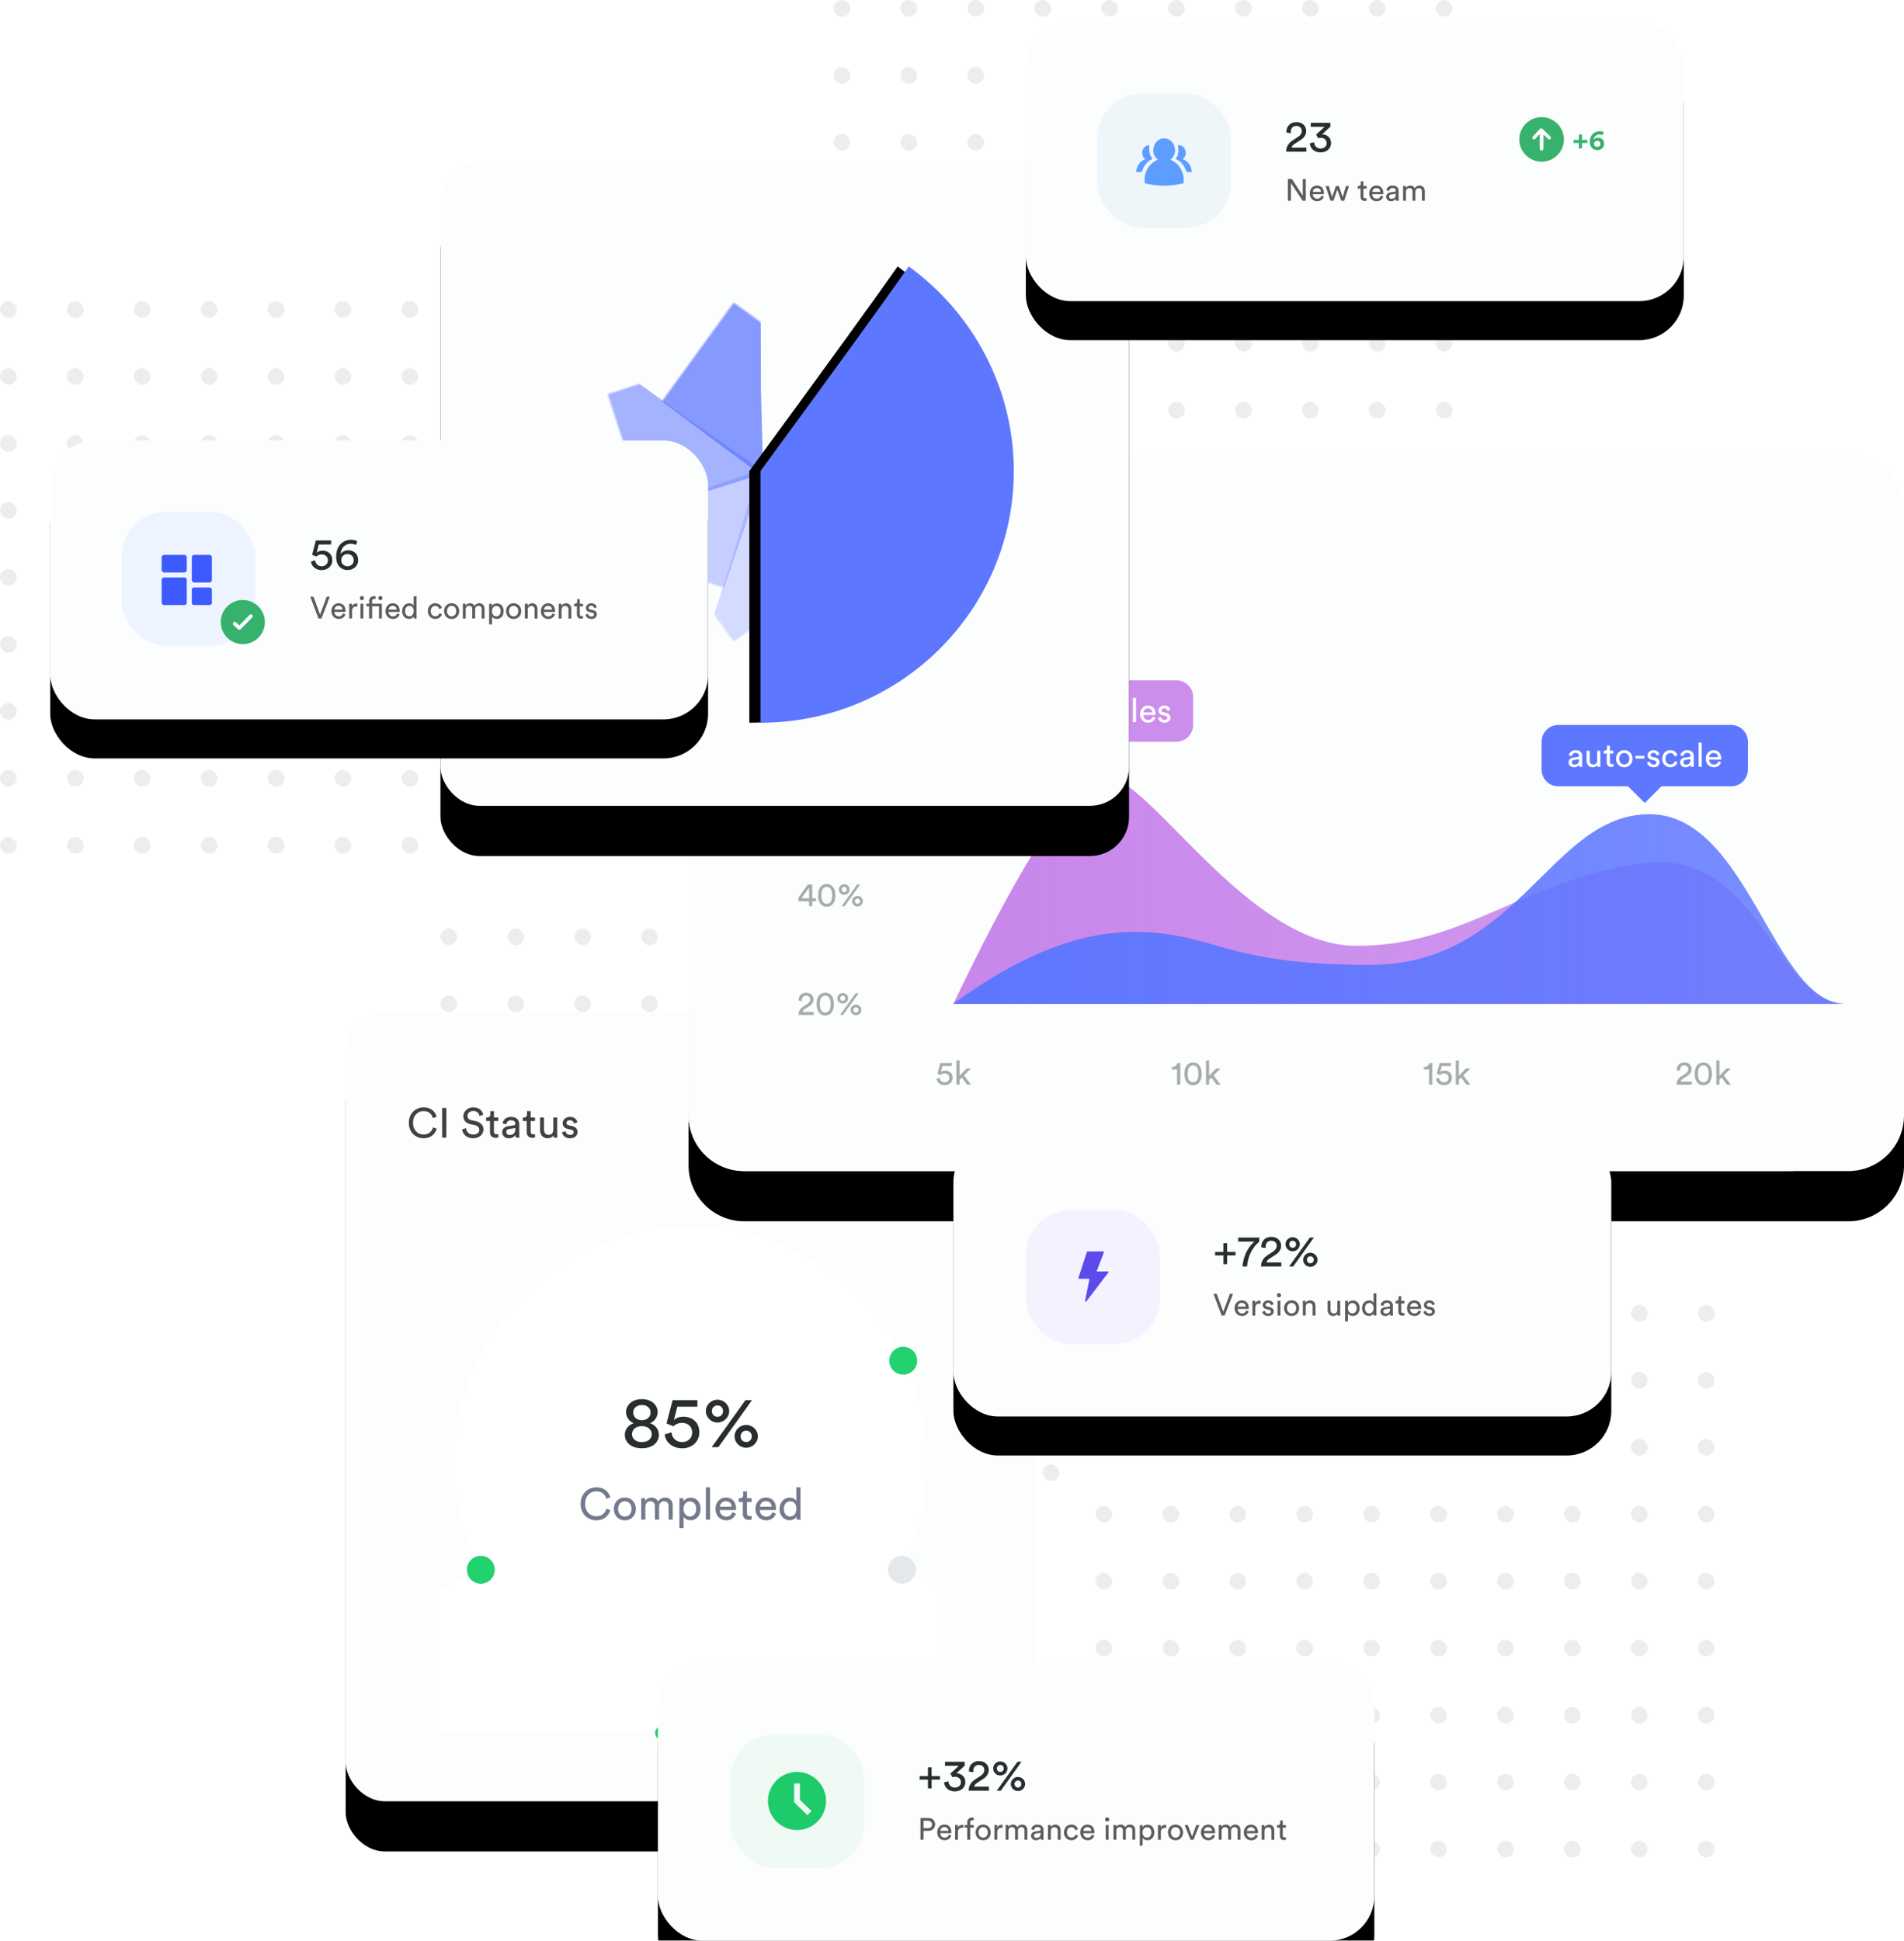 <svg xmlns="http://www.w3.org/2000/svg" xmlns:xlink="http://www.w3.org/1999/xlink" width="683" height="696"><style><![CDATA[.B{fill-rule:nonzero}.C{fill:#fff}.D{fill:#000}.E{fill:#fcfdfd}.F{fill:#282d30}.G{fill:#5b5c5f}.H{fill:#ededed}.I{fill:#e3e8eb}.J{mask:url(#a)}.K{fill:#37b26c}]]></style><defs><rect id="A" width="247" height="283" rx="14"/><filter x="-34.0%" y="-23.3%" width="168.0%" height="159.4%" id="B"><feOffset dy="18" in="SourceAlpha"/><feGaussianBlur stdDeviation="25"/><feColorMatrix values="0 0 0 0 0 0 0 0 0 0 0 0 0 0 0 0 0 0 0.1 0"/></filter><path d="M20 0h396c11.046 0 20 8.954 20 20v217c0 11.046-8.954 20-20 20H20c-11.046 0-20-8.954-20-20V20C0 8.954 8.954 0 20 0z" id="C"/><filter x="-19.3%" y="-25.7%" width="138.5%" height="165.4%" id="D"><feOffset dy="18" in="SourceAlpha"/><feGaussianBlur stdDeviation="25"/><feColorMatrix values="0 0 0 0 0 0 0 0 0 0 0 0 0 0 0 0 0 0 0.1 0"/></filter><path d="M20 0h375c11.046 0 20 8.954 20 20v217c0 11.046-8.954 20-20 20H20c-11.046 0-20-8.954-20-20V20C0 8.954 8.954 0 20 0z" id="E"/><linearGradient x1="100%" y1="50%" x2="1.745%" y2="50%" id="F"><stop stop-color="#c887eb" stop-opacity=".65" offset="0%"/><stop stop-color="#c887eb" offset="100%"/></linearGradient><linearGradient x1="100%" y1="50%" x2="0%" y2="50%" id="G"><stop stop-color="#5e77ff" stop-opacity=".65" offset="0%"/><stop stop-color="#5e77ff" offset="100%"/></linearGradient><rect id="H" width="247" height="231" rx="14"/><filter x="-34.0%" y="-28.6%" width="168.0%" height="172.7%" id="I"><feOffset dy="18" in="SourceAlpha"/><feGaussianBlur stdDeviation="25"/><feColorMatrix values="0 0 0 0 0 0 0 0 0 0 0 0 0 0 0 0 0 0 0.1 0"/></filter><circle id="J" cx="101.5" cy="101.5" r="72.5"/><mask id="K" x="0" y="0" width="145" height="145" class="C"><use xlink:href="#J"/></mask><circle id="L" cx="101.5" cy="101.5" r="72.5"/><mask id="M" x="0" y="0" width="145" height="145" class="C"><use xlink:href="#L"/></mask><circle id="N" cx="101.5" cy="101.5" r="72.5"/><mask id="O" x="0" y="0" width="145" height="145" class="C"><use xlink:href="#N"/></mask><circle id="P" cx="101.5" cy="101.5" r="72.5"/><mask id="Q" x="0" y="0" width="145" height="145" class="C"><use xlink:href="#P"/></mask><path d="M101.5 191.4c50.184 0 90.867-40.42 90.867-90.277 0-30.055-14.938-56.948-37.674-73.357-8.55 12.21-26.28 36.662-53.193 73.357V191.4z" id="R"/><filter x="-39.6%" y="-19.6%" width="170.4%" height="139.1%" id="S"><feOffset dx="-4" in="SourceAlpha"/><feGaussianBlur stdDeviation="10"/><feColorMatrix values="0 0 0 0 0.118 0 0 0 0 0.118 0 0 0 0 0.118 0 0 0 0.25 0"/></filter><rect id="T" width="236" height="100" rx="16"/><filter x="-28.4%" y="-53.0%" width="156.8%" height="234.0%" id="U"><feOffset dy="14" in="SourceAlpha"/><feGaussianBlur stdDeviation="20"/><feColorMatrix values="0 0 0 0 0 0 0 0 0 0 0 0 0 0 0 0 0 0 0.1 0"/></filter><rect id="V" width="236" height="100" rx="16"/><path d="M7.165 2.18c.255-.26.677-.27.942-.02s.274.663.02.923L3.977 7.32c-.254.26-.675.27-.94.02L1.394 5.81c-.266-.25-.277-.662-.023-.923s.676-.27.942-.022l1.16 1.084 3.69-3.767z" id="W"/><rect id="X" width="236" height="100" rx="16"/><rect id="Y" width="257" height="100" rx="16"/><filter x="-26.1%" y="-53.0%" width="152.1%" height="234.0%" id="Z"><feOffset dy="14" in="SourceAlpha"/><feGaussianBlur stdDeviation="20"/><feColorMatrix values="0 0 0 0 0 0 0 0 0 0 0 0 0 0 0 0 0 0 0.1 0"/></filter></defs><g fill="none" fill-rule="evenodd"><g class="B H"><rect x="393" y="468" width="6.002" height="6.005" rx="3.001"/><rect x="417.007" y="468" width="6.002" height="6.005" rx="3.001"/><rect x="441.013" y="468" width="6.002" height="6.005" rx="3.001"/><rect x="465.02" y="468" width="6.002" height="6.005" rx="3.001"/><rect x="489.027" y="468" width="6.002" height="6.005" rx="3.001"/><rect x="513.033" y="468" width="6.002" height="6.005" rx="3.001"/><rect x="537.04" y="468" width="6.002" height="6.005" rx="3.001"/><rect x="561.047" y="468" width="6.002" height="6.005" rx="3.001"/><rect x="585.053" y="468" width="6.002" height="6.005" rx="3.001"/><rect x="609.06" y="468" width="6.002" height="6.005" rx="3.001"/><rect x="393" y="492.019" width="6.002" height="6.005" rx="3.001"/><rect x="417.007" y="492.019" width="6.002" height="6.005" rx="3.001"/><rect x="441.013" y="492.019" width="6.002" height="6.005" rx="3.001"/><rect x="465.02" y="492.019" width="6.002" height="6.005" rx="3.001"/><rect x="489.027" y="492.019" width="6.002" height="6.005" rx="3.001"/><rect x="513.033" y="492.019" width="6.002" height="6.005" rx="3.001"/><rect x="537.04" y="492.019" width="6.002" height="6.005" rx="3.001"/><rect x="561.047" y="492.019" width="6.002" height="6.005" rx="3.001"/><rect x="585.053" y="492.019" width="6.002" height="6.005" rx="3.001"/><rect x="609.06" y="492.019" width="6.002" height="6.005" rx="3.001"/><rect x="393" y="516.037" width="6.002" height="6.005" rx="3.001"/><rect x="417.007" y="516.037" width="6.002" height="6.005" rx="3.001"/><rect x="441.013" y="516.037" width="6.002" height="6.005" rx="3.001"/><rect x="465.02" y="516.037" width="6.002" height="6.005" rx="3.001"/><rect x="489.027" y="516.037" width="6.002" height="6.005" rx="3.001"/><rect x="513.033" y="516.037" width="6.002" height="6.005" rx="3.001"/><rect x="537.04" y="516.037" width="6.002" height="6.005" rx="3.001"/><rect x="561.047" y="516.037" width="6.002" height="6.005" rx="3.001"/><rect x="585.053" y="516.037" width="6.002" height="6.005" rx="3.001"/><rect x="609.06" y="516.037" width="6.002" height="6.005" rx="3.001"/><rect x="393" y="540.056" width="6.002" height="6.005" rx="3.001"/><rect x="417.007" y="540.056" width="6.002" height="6.005" rx="3.001"/><rect x="441.013" y="540.056" width="6.002" height="6.005" rx="3.001"/><rect x="465.02" y="540.056" width="6.002" height="6.005" rx="3.001"/><rect x="489.027" y="540.056" width="6.002" height="6.005" rx="3.001"/><rect x="513.033" y="540.056" width="6.002" height="6.005" rx="3.001"/><rect x="537.04" y="540.056" width="6.002" height="6.005" rx="3.001"/><rect x="561.047" y="540.056" width="6.002" height="6.005" rx="3.001"/><rect x="585.053" y="540.056" width="6.002" height="6.005" rx="3.001"/><rect x="609.06" y="540.056" width="6.002" height="6.005" rx="3.001"/><rect x="393" y="564.075" width="6.002" height="6.005" rx="3.001"/><rect x="417.007" y="564.075" width="6.002" height="6.005" rx="3.001"/><rect x="441.013" y="564.075" width="6.002" height="6.005" rx="3.001"/><rect x="465.02" y="564.075" width="6.002" height="6.005" rx="3.001"/><rect x="489.027" y="564.075" width="6.002" height="6.005" rx="3.001"/><rect x="513.033" y="564.075" width="6.002" height="6.005" rx="3.001"/><rect x="537.04" y="564.075" width="6.002" height="6.005" rx="3.001"/><rect x="561.047" y="564.075" width="6.002" height="6.005" rx="3.001"/><rect x="585.053" y="564.075" width="6.002" height="6.005" rx="3.001"/><rect x="609.06" y="564.075" width="6.002" height="6.005" rx="3.001"/><rect x="393" y="588.093" width="6.002" height="6.005" rx="3.001"/><rect x="417.007" y="588.093" width="6.002" height="6.005" rx="3.001"/><rect x="441.013" y="588.093" width="6.002" height="6.005" rx="3.001"/><rect x="465.02" y="588.093" width="6.002" height="6.005" rx="3.001"/><rect x="489.027" y="588.093" width="6.002" height="6.005" rx="3.001"/><rect x="513.033" y="588.093" width="6.002" height="6.005" rx="3.001"/><rect x="537.04" y="588.093" width="6.002" height="6.005" rx="3.001"/><rect x="561.047" y="588.093" width="6.002" height="6.005" rx="3.001"/><rect x="585.053" y="588.093" width="6.002" height="6.005" rx="3.001"/><rect x="609.06" y="588.093" width="6.002" height="6.005" rx="3.001"/><rect x="393" y="612.112" width="6.002" height="6.005" rx="3.001"/><rect x="417.007" y="612.112" width="6.002" height="6.005" rx="3.001"/><rect x="441.013" y="612.112" width="6.002" height="6.005" rx="3.001"/><rect x="465.02" y="612.112" width="6.002" height="6.005" rx="3.001"/><rect x="489.027" y="612.112" width="6.002" height="6.005" rx="3.001"/><rect x="513.033" y="612.112" width="6.002" height="6.005" rx="3.001"/><rect x="537.04" y="612.112" width="6.002" height="6.005" rx="3.001"/><rect x="561.047" y="612.112" width="6.002" height="6.005" rx="3.001"/><rect x="585.053" y="612.112" width="6.002" height="6.005" rx="3.001"/><rect x="609.06" y="612.112" width="6.002" height="6.005" rx="3.001"/><rect x="393" y="636.131" width="6.002" height="6.005" rx="3.001"/><rect x="417.007" y="636.131" width="6.002" height="6.005" rx="3.001"/><rect x="441.013" y="636.131" width="6.002" height="6.005" rx="3.001"/><rect x="465.02" y="636.131" width="6.002" height="6.005" rx="3.001"/><rect x="489.027" y="636.131" width="6.002" height="6.005" rx="3.001"/><rect x="513.033" y="636.131" width="6.002" height="6.005" rx="3.001"/><rect x="537.04" y="636.131" width="6.002" height="6.005" rx="3.001"/><rect x="561.047" y="636.131" width="6.002" height="6.005" rx="3.001"/><rect x="585.053" y="636.131" width="6.002" height="6.005" rx="3.001"/><rect x="609.06" y="636.131" width="6.002" height="6.005" rx="3.001"/><rect x="393" y="660.15" width="6.002" height="6.005" rx="3.001"/><rect x="417.007" y="660.15" width="6.002" height="6.005" rx="3.001"/><rect x="441.013" y="660.15" width="6.002" height="6.005" rx="3.001"/><rect x="465.02" y="660.15" width="6.002" height="6.005" rx="3.001"/><rect x="489.027" y="660.15" width="6.002" height="6.005" rx="3.001"/><rect x="513.033" y="660.15" width="6.002" height="6.005" rx="3.001"/><rect x="537.04" y="660.15" width="6.002" height="6.005" rx="3.001"/><rect x="561.047" y="660.15" width="6.002" height="6.005" rx="3.001"/><rect x="585.053" y="660.15" width="6.002" height="6.005" rx="3.001"/><rect x="609.06" y="660.15" width="6.002" height="6.005" rx="3.001"/><rect x="158" y="333" width="6.002" height="6.005" rx="3.001"/><rect x="182.007" y="333" width="6.002" height="6.005" rx="3.001"/><rect x="206.013" y="333" width="6.002" height="6.005" rx="3.001"/><rect x="230.02" y="333" width="6.002" height="6.005" rx="3.001"/><rect x="254.027" y="333" width="6.002" height="6.005" rx="3.001"/><rect x="278.033" y="333" width="6.002" height="6.005" rx="3.001"/><rect x="302.04" y="333" width="6.002" height="6.005" rx="3.001"/><rect x="326.047" y="333" width="6.002" height="6.005" rx="3.001"/><rect x="350.053" y="333" width="6.002" height="6.005" rx="3.001"/><rect x="374.06" y="333" width="6.002" height="6.005" rx="3.001"/><rect x="158" y="357.019" width="6.002" height="6.005" rx="3.001"/><rect x="182.007" y="357.019" width="6.002" height="6.005" rx="3.001"/><rect x="206.013" y="357.019" width="6.002" height="6.005" rx="3.001"/><rect x="230.02" y="357.019" width="6.002" height="6.005" rx="3.001"/><rect x="254.027" y="357.019" width="6.002" height="6.005" rx="3.001"/><rect x="278.033" y="357.019" width="6.002" height="6.005" rx="3.001"/><rect x="302.04" y="357.019" width="6.002" height="6.005" rx="3.001"/><rect x="326.047" y="357.019" width="6.002" height="6.005" rx="3.001"/><rect x="350.053" y="357.019" width="6.002" height="6.005" rx="3.001"/><rect x="374.06" y="357.019" width="6.002" height="6.005" rx="3.001"/><rect x="158" y="381.037" width="6.002" height="6.005" rx="3.001"/><rect x="182.007" y="381.037" width="6.002" height="6.005" rx="3.001"/><rect x="206.013" y="381.037" width="6.002" height="6.005" rx="3.001"/><rect x="230.02" y="381.037" width="6.002" height="6.005" rx="3.001"/><rect x="254.027" y="381.037" width="6.002" height="6.005" rx="3.001"/><rect x="278.033" y="381.037" width="6.002" height="6.005" rx="3.001"/><rect x="302.04" y="381.037" width="6.002" height="6.005" rx="3.001"/><rect x="326.047" y="381.037" width="6.002" height="6.005" rx="3.001"/><rect x="350.053" y="381.037" width="6.002" height="6.005" rx="3.001"/><rect x="374.06" y="381.037" width="6.002" height="6.005" rx="3.001"/><rect x="158" y="405.056" width="6.002" height="6.005" rx="3.001"/><rect x="182.007" y="405.056" width="6.002" height="6.005" rx="3.001"/><rect x="206.013" y="405.056" width="6.002" height="6.005" rx="3.001"/><rect x="230.02" y="405.056" width="6.002" height="6.005" rx="3.001"/><rect x="254.027" y="405.056" width="6.002" height="6.005" rx="3.001"/><rect x="278.033" y="405.056" width="6.002" height="6.005" rx="3.001"/><rect x="302.04" y="405.056" width="6.002" height="6.005" rx="3.001"/><rect x="326.047" y="405.056" width="6.002" height="6.005" rx="3.001"/><rect x="350.053" y="405.056" width="6.002" height="6.005" rx="3.001"/><rect x="374.06" y="405.056" width="6.002" height="6.005" rx="3.001"/><rect x="158" y="429.075" width="6.002" height="6.005" rx="3.001"/><rect x="182.007" y="429.075" width="6.002" height="6.005" rx="3.001"/><rect x="206.013" y="429.075" width="6.002" height="6.005" rx="3.001"/><rect x="230.02" y="429.075" width="6.002" height="6.005" rx="3.001"/><rect x="254.027" y="429.075" width="6.002" height="6.005" rx="3.001"/><rect x="278.033" y="429.075" width="6.002" height="6.005" rx="3.001"/><rect x="302.04" y="429.075" width="6.002" height="6.005" rx="3.001"/><rect x="326.047" y="429.075" width="6.002" height="6.005" rx="3.001"/><rect x="350.053" y="429.075" width="6.002" height="6.005" rx="3.001"/><rect x="374.06" y="429.075" width="6.002" height="6.005" rx="3.001"/><rect x="158" y="453.093" width="6.002" height="6.005" rx="3.001"/><rect x="182.007" y="453.093" width="6.002" height="6.005" rx="3.001"/><rect x="206.013" y="453.093" width="6.002" height="6.005" rx="3.001"/><rect x="230.02" y="453.093" width="6.002" height="6.005" rx="3.001"/><rect x="254.027" y="453.093" width="6.002" height="6.005" rx="3.001"/><rect x="278.033" y="453.093" width="6.002" height="6.005" rx="3.001"/><rect x="302.04" y="453.093" width="6.002" height="6.005" rx="3.001"/><rect x="326.047" y="453.093" width="6.002" height="6.005" rx="3.001"/><rect x="350.053" y="453.093" width="6.002" height="6.005" rx="3.001"/><rect x="374.06" y="453.093" width="6.002" height="6.005" rx="3.001"/><rect x="158" y="477.112" width="6.002" height="6.005" rx="3.001"/><rect x="182.007" y="477.112" width="6.002" height="6.005" rx="3.001"/><rect x="206.013" y="477.112" width="6.002" height="6.005" rx="3.001"/><rect x="230.02" y="477.112" width="6.002" height="6.005" rx="3.001"/><rect x="254.027" y="477.112" width="6.002" height="6.005" rx="3.001"/><rect x="278.033" y="477.112" width="6.002" height="6.005" rx="3.001"/><rect x="302.04" y="477.112" width="6.002" height="6.005" rx="3.001"/><rect x="326.047" y="477.112" width="6.002" height="6.005" rx="3.001"/><rect x="350.053" y="477.112" width="6.002" height="6.005" rx="3.001"/><rect x="374.06" y="477.112" width="6.002" height="6.005" rx="3.001"/><rect x="158" y="501.131" width="6.002" height="6.005" rx="3.001"/><rect x="182.007" y="501.131" width="6.002" height="6.005" rx="3.001"/><rect x="206.013" y="501.131" width="6.002" height="6.005" rx="3.001"/><rect x="230.02" y="501.131" width="6.002" height="6.005" rx="3.001"/><rect x="254.027" y="501.131" width="6.002" height="6.005" rx="3.001"/><rect x="278.033" y="501.131" width="6.002" height="6.005" rx="3.001"/><rect x="302.04" y="501.131" width="6.002" height="6.005" rx="3.001"/><rect x="326.047" y="501.131" width="6.002" height="6.005" rx="3.001"/><rect x="350.053" y="501.131" width="6.002" height="6.005" rx="3.001"/><rect x="374.06" y="501.131" width="6.002" height="6.005" rx="3.001"/><rect x="158" y="525.15" width="6.002" height="6.005" rx="3.001"/><rect x="182.007" y="525.15" width="6.002" height="6.005" rx="3.001"/><rect x="206.013" y="525.15" width="6.002" height="6.005" rx="3.001"/><rect x="230.02" y="525.15" width="6.002" height="6.005" rx="3.001"/><rect x="254.027" y="525.15" width="6.002" height="6.005" rx="3.001"/><rect x="278.033" y="525.15" width="6.002" height="6.005" rx="3.001"/><rect x="302.04" y="525.15" width="6.002" height="6.005" rx="3.001"/><rect x="326.047" y="525.15" width="6.002" height="6.005" rx="3.001"/><rect x="350.053" y="525.15" width="6.002" height="6.005" rx="3.001"/><rect x="374.06" y="525.15" width="6.002" height="6.005" rx="3.001"/></g><g transform="translate(124 363)"><g class="B"><use filter="url(#B)" xlink:href="#A" class="D"/><use xlink:href="#A" class="E"/></g><g class="C"><path d="M81.344 88.346c-20.253 11.693-33.85 30.488-39.46 51.424s-3.233 44.01 8.46 64.264 30.488 33.85 51.424 39.46 44.01 3.233 64.264-8.46 33.85-30.488 39.46-51.424 3.233-44.01-8.46-64.264-30.488-33.85-51.424-39.46-44.01-3.233-64.264 8.46z"/><path d="M124 162l-90.68 45.798v50.378h181.36v-50.378z"/></g><g fill="#21d26e"><circle cx="48.479" cy="199.975" r="5"/><circle cx="200" cy="125" r="5"/></g><circle cx="199.529" cy="199.975" r="5" class="I"/><g class="B"><path d="M106.255 156.4c3.874 0 6.1-2.132 6.1-4.836 0-2.054-1.404-3.588-3.198-4.16 1.56-.572 2.756-2.132 2.756-3.952 0-2.756-2.444-4.68-5.668-4.68s-5.668 1.924-5.668 4.68c0 1.872 1.222 3.38 2.756 3.952-1.794.598-3.198 2.106-3.198 4.16 0 2.704 2.236 4.836 6.1 4.836zm0-10.062c-1.794-.026-3.12-1.118-3.12-2.756 0-1.508 1.222-2.704 3.12-2.704s3.12 1.196 3.12 2.704c0 1.638-1.326 2.73-3.12 2.756zm0 7.852c-2.262 0-3.536-1.248-3.536-2.834 0-1.612 1.3-2.886 3.536-2.886s3.536 1.274 3.536 2.886c0 1.586-1.274 2.834-3.536 2.834zm14.43 2.236c3.744 0 6.188-2.574 6.188-5.746 0-3.484-2.418-5.6-5.72-5.6-1.326 0-2.678.416-3.432 1.248l1.248-4.836h7.202v-2.34h-8.892l-2.184 8.372 2.496.988c.728-.754 1.872-1.222 3.068-1.222 1.95 0 3.64 1.17 3.64 3.484 0 2.08-1.612 3.406-3.614 3.406-2.106 0-3.64-1.404-3.796-3.484l-2.444.728c.234 2.652 2.652 4.992 6.24 4.992zm12.688-9.256c2.236 0 4.186-1.794 4.186-4.108 0-2.288-1.95-4.082-4.186-4.082s-4.16 1.794-4.16 4.082c0 2.314 1.924 4.108 4.16 4.108zm.312 8.84l12.064-16.848h-2.34L131.293 156h2.392zm-.312-10.894c-1.118 0-2.002-.858-2.002-2.054 0-1.17.884-2.028 2.002-2.028 1.144 0 2.002.858 2.002 2.028 0 1.196-.858 2.054-2.002 2.054zm10.296 11.102c2.236 0 4.186-1.794 4.186-4.108 0-2.288-1.95-4.082-4.186-4.082s-4.16 1.794-4.16 4.082c0 2.314 1.924 4.108 4.16 4.108zm0-2.054c-1.118 0-2.002-.858-2.002-2.054 0-1.17.884-2.028 2.002-2.028 1.144 0 2.002.858 2.002 2.028 0 1.196-.858 2.054-2.002 2.054z" class="F"/><path d="M89.928 182.24c2.608 0 4.4-1.52 5.008-3.648l-1.392-.512c-.464 1.552-1.68 2.72-3.616 2.72-2.064 0-4.032-1.52-4.032-4.48s1.968-4.464 4.032-4.464c1.856 0 3.104.96 3.536 2.672l1.456-.512c-.576-2.192-2.4-3.6-4.992-3.6-2.816 0-5.632 2.112-5.632 5.904s2.704 5.92 5.632 5.92zm10.224 0c2.304 0 3.936-1.744 3.936-4.096 0-2.336-1.632-4.08-3.936-4.08s-3.936 1.744-3.936 4.08c0 2.352 1.632 4.096 3.936 4.096zm0-1.344c-1.28 0-2.4-.96-2.4-2.752 0-1.776 1.12-2.736 2.4-2.736s2.4.96 2.4 2.736c0 1.792-1.12 2.752-2.4 2.752zm7.344 1.104v-4.64c0-1.152.72-1.952 1.792-1.952 1.152 0 1.632.768 1.632 1.76V182h1.504v-4.656c0-1.104.72-1.936 1.776-1.936 1.136 0 1.632.752 1.632 1.76V182h1.488v-4.992c0-2.016-1.312-2.928-2.656-2.928-.976 0-1.968.352-2.576 1.456-.416-.992-1.344-1.456-2.304-1.456-.896 0-1.856.4-2.336 1.248v-1.024h-1.44V182h1.488zm13.712 3.04v-4.08c.416.688 1.312 1.248 2.496 1.248 2.256 0 3.584-1.776 3.584-4.064 0-2.24-1.232-4.016-3.536-4.016-1.248 0-2.16.608-2.576 1.376v-1.2h-1.456v10.736h1.488zm2.272-4.176c-1.376 0-2.288-1.136-2.288-2.72 0-1.536.912-2.688 2.288-2.688 1.408 0 2.272 1.152 2.272 2.688 0 1.584-.88 2.72-2.272 2.72zm7.232 1.136v-11.584h-1.504V182h1.504zm5.808.24c1.792 0 3.024-1.072 3.456-2.432l-1.296-.448c-.288.864-.912 1.552-2.16 1.552-1.296 0-2.288-.96-2.32-2.336h5.792a3.38 3.38 0 0 0 .032-.48c0-2.4-1.328-4.032-3.696-4.032-1.936 0-3.68 1.648-3.68 4.064 0 2.608 1.808 4.112 3.872 4.112zm1.936-4.88h-4.208c.064-.992.832-1.968 2.096-1.968 1.36 0 2.08.864 2.112 1.968zm6.144 4.72c.512 0 .896-.096 1.024-.144v-1.28c-.128.032-.4.064-.592.064-.784 0-1.072-.352-1.072-1.056v-4h1.664v-1.36h-1.664v-2.432h-1.376v1.248c0 .672-.352 1.184-1.184 1.184h-.416v1.36h1.472v4.224c0 1.392.832 2.192 2.144 2.192zm6.272.16c1.792 0 3.024-1.072 3.456-2.432l-1.296-.448c-.288.864-.912 1.552-2.16 1.552-1.296 0-2.288-.96-2.32-2.336h5.792a3.38 3.38 0 0 0 .032-.48c0-2.4-1.328-4.032-3.696-4.032-1.936 0-3.68 1.648-3.68 4.064 0 2.608 1.808 4.112 3.872 4.112zm1.936-4.88H148.6c.064-.992.832-1.968 2.096-1.968 1.36 0 2.08.864 2.112 1.968zm6.496 4.848c1.2 0 2.016-.64 2.384-1.376v.128c0 .464.048.864.08 1.04h1.456c-.016-.128-.08-.688-.08-1.424v-10.16h-1.488v4.976c-.256-.624-.992-1.296-2.352-1.296-2.176 0-3.648 1.856-3.648 4.032 0 2.288 1.392 4.08 3.648 4.08zm.144-1.328c-1.44 0-2.256-1.168-2.256-2.752s.896-2.704 2.272-2.704 2.208 1.088 2.208 2.672-.848 2.784-2.224 2.784z" fill="#74798c"/><circle cx="123.5" cy="258.5" r="2.5" class="I"/><circle fill="#21d26e" cx="113.5" cy="258.5" r="2.5"/><circle cx="133.5" cy="258.5" r="2.5" class="I"/><path d="M27.955 45.225c2.445 0 4.125-1.425 4.695-3.42l-1.305-.48c-.435 1.455-1.575 2.55-3.4 2.55-1.935 0-3.78-1.425-3.78-4.2s1.845-4.185 3.78-4.185c1.74 0 2.9.9 3.315 2.505l1.365-.48c-.54-2.055-2.25-3.375-4.68-3.375-2.64 0-5.28 1.98-5.28 5.535s2.535 5.55 5.28 5.55zM36.1 45V34.365h-1.5V45h1.5zm9.645.225c2.265 0 3.675-1.5 3.675-3.15 0-1.485-1-2.595-2.76-2.985l-1.6-.345c-.9-.195-1.365-.78-1.365-1.545 0-1 .855-1.77 2.055-1.77 1.485 0 2.13 1.05 2.25 1.815l1.32-.465c-.24-1.155-1.2-2.64-3.6-2.64-1.965 0-3.5 1.5-3.5 3.165 0 1.6 1.08 2.58 2.595 2.9l1.515.33c1.065.225 1.6.885 1.6 1.65 0 .93-.72 1.695-2.2 1.695-1.605 0-2.445-1.095-2.55-2.28l-1.4.45c.195 1.515 1.4 3.165 3.975 3.165zm8.04-.15c.48 0 .84-.1.96-.135v-1.2c-.12.03-.375.06-.555.06-.735 0-1.005-.33-1.005-1v-3.75h1.56v-1.275h-1.56v-2.28h-1.3v1.17c0 .63-.33 1.1-1.1 1.1h-.4v1.275h1.38v3.96c0 1.305.78 2.055 2 2.055zm4.8.15c1.3 0 2-.7 2.325-1.2 0 .525.045.795.075.975h1.38c-.03-.18-.1-.555-.1-1.185V40.2c0-1.4-.84-2.64-3-2.64-1.56 0-2.805.96-2.955 2.34l1.35.315c.1-.84.645-1.455 1.635-1.455 1.095 0 1.56.585 1.56 1.3 0 .255-.12.48-.555.54l-1.95.285c-1.245.18-2.2.9-2.2 2.2 0 1.14.945 2.16 2.415 2.16zm.195-1.185c-.72 0-1.17-.5-1.17-1.05 0-.645.45-1 1.05-1.08l2.205-.33v.33c0 1.575-.93 2.13-2.085 2.13zm8.175 1.035c.48 0 .84-.1.96-.135v-1.2c-.12.03-.375.06-.555.06-.735 0-1.005-.33-1.005-1v-3.75h1.56v-1.275h-1.56v-2.28h-1.3v1.17c0 .63-.33 1.1-1.1 1.1h-.4v1.275h1.38v3.96c0 1.305.78 2.055 2 2.055zm5.46.15c.84 0 1.74-.345 2.13-1.095 0 .3.03.705.06.87h1.35a12.14 12.14 0 0 1-.075-1.335v-5.88h-1.4v4.35c0 1.095-.57 1.845-1.7 1.845-1.185 0-1.635-.87-1.635-1.86v-4.335h-1.4v4.545c0 1.635 1.02 2.895 2.7 2.895zm8.13 0c1.785 0 2.64-1.215 2.64-2.235 0-1.065-.7-1.86-1.995-2.145l-1.17-.255c-.555-.12-.825-.435-.825-.87 0-.495.48-.96 1.2-.96 1.14 0 1.44.825 1.5 1.2l1.245-.465c-.15-.645-.765-1.935-2.745-1.935-1.4 0-2.565 1.05-2.565 2.28 0 1.02.675 1.785 1.8 2.025l1.23.27c.6.135.93.48.93.93 0 .5-.435.96-1.23.96-1.02 0-1.6-.6-1.68-1.35l-1.275.45c.12.825.96 2.1 2.94 2.1z" fill="#414141"/></g></g><g class="B H"><rect x="299" width="6.002" height="6.005" rx="3.001"/><rect x="323.007" width="6.002" height="6.005" rx="3.001"/><rect x="347.013" width="6.002" height="6.005" rx="3.001"/><rect x="371.02" width="6.002" height="6.005" rx="3.001"/><rect x="395.027" width="6.002" height="6.005" rx="3.001"/><rect x="419.033" width="6.002" height="6.005" rx="3.001"/><rect x="443.04" width="6.002" height="6.005" rx="3.001"/><rect x="467.047" width="6.002" height="6.005" rx="3.001"/><rect x="491.053" width="6.002" height="6.005" rx="3.001"/><rect x="515.06" width="6.002" height="6.005" rx="3.001"/><rect x="299" y="24.019" width="6.002" height="6.005" rx="3.001"/><rect x="323.007" y="24.019" width="6.002" height="6.005" rx="3.001"/><rect x="347.013" y="24.019" width="6.002" height="6.005" rx="3.001"/><rect x="371.02" y="24.019" width="6.002" height="6.005" rx="3.001"/><rect x="395.027" y="24.019" width="6.002" height="6.005" rx="3.001"/><rect x="419.033" y="24.019" width="6.002" height="6.005" rx="3.001"/><rect x="443.04" y="24.019" width="6.002" height="6.005" rx="3.001"/><rect x="467.047" y="24.019" width="6.002" height="6.005" rx="3.001"/><rect x="491.053" y="24.019" width="6.002" height="6.005" rx="3.001"/><rect x="515.06" y="24.019" width="6.002" height="6.005" rx="3.001"/><rect x="299" y="48.037" width="6.002" height="6.005" rx="3.001"/><rect x="323.007" y="48.037" width="6.002" height="6.005" rx="3.001"/><rect x="347.013" y="48.037" width="6.002" height="6.005" rx="3.001"/><rect x="371.02" y="48.037" width="6.002" height="6.005" rx="3.001"/><rect x="395.027" y="48.037" width="6.002" height="6.005" rx="3.001"/><rect x="419.033" y="48.037" width="6.002" height="6.005" rx="3.001"/><rect x="443.04" y="48.037" width="6.002" height="6.005" rx="3.001"/><rect x="467.047" y="48.037" width="6.002" height="6.005" rx="3.001"/><rect x="491.053" y="48.037" width="6.002" height="6.005" rx="3.001"/><rect x="515.06" y="48.037" width="6.002" height="6.005" rx="3.001"/><rect x="299" y="72.056" width="6.002" height="6.005" rx="3.001"/><rect x="323.007" y="72.056" width="6.002" height="6.005" rx="3.001"/><rect x="347.013" y="72.056" width="6.002" height="6.005" rx="3.001"/><rect x="371.02" y="72.056" width="6.002" height="6.005" rx="3.001"/><rect x="395.027" y="72.056" width="6.002" height="6.005" rx="3.001"/><rect x="419.033" y="72.056" width="6.002" height="6.005" rx="3.001"/><rect x="443.04" y="72.056" width="6.002" height="6.005" rx="3.001"/><rect x="467.047" y="72.056" width="6.002" height="6.005" rx="3.001"/><rect x="491.053" y="72.056" width="6.002" height="6.005" rx="3.001"/><rect x="515.06" y="72.056" width="6.002" height="6.005" rx="3.001"/><rect x="299" y="96.075" width="6.002" height="6.005" rx="3.001"/><rect x="323.007" y="96.075" width="6.002" height="6.005" rx="3.001"/><rect x="347.013" y="96.075" width="6.002" height="6.005" rx="3.001"/><rect x="371.02" y="96.075" width="6.002" height="6.005" rx="3.001"/><rect x="395.027" y="96.075" width="6.002" height="6.005" rx="3.001"/><rect x="419.033" y="96.075" width="6.002" height="6.005" rx="3.001"/><rect x="443.04" y="96.075" width="6.002" height="6.005" rx="3.001"/><rect x="467.047" y="96.075" width="6.002" height="6.005" rx="3.001"/><rect x="491.053" y="96.075" width="6.002" height="6.005" rx="3.001"/><rect x="515.06" y="96.075" width="6.002" height="6.005" rx="3.001"/><rect x="299" y="120.093" width="6.002" height="6.005" rx="3.001"/><rect x="323.007" y="120.093" width="6.002" height="6.005" rx="3.001"/><rect x="347.013" y="120.093" width="6.002" height="6.005" rx="3.001"/><rect x="371.02" y="120.093" width="6.002" height="6.005" rx="3.001"/><rect x="395.027" y="120.093" width="6.002" height="6.005" rx="3.001"/><rect x="419.033" y="120.093" width="6.002" height="6.005" rx="3.001"/><rect x="443.04" y="120.093" width="6.002" height="6.005" rx="3.001"/><rect x="467.047" y="120.093" width="6.002" height="6.005" rx="3.001"/><rect x="491.053" y="120.093" width="6.002" height="6.005" rx="3.001"/><rect x="515.06" y="120.093" width="6.002" height="6.005" rx="3.001"/><rect x="299" y="144.112" width="6.002" height="6.005" rx="3.001"/><rect x="323.007" y="144.112" width="6.002" height="6.005" rx="3.001"/><rect x="347.013" y="144.112" width="6.002" height="6.005" rx="3.001"/><rect x="371.02" y="144.112" width="6.002" height="6.005" rx="3.001"/><rect x="395.027" y="144.112" width="6.002" height="6.005" rx="3.001"/><rect x="419.033" y="144.112" width="6.002" height="6.005" rx="3.001"/><rect x="443.04" y="144.112" width="6.002" height="6.005" rx="3.001"/><rect x="467.047" y="144.112" width="6.002" height="6.005" rx="3.001"/><rect x="491.053" y="144.112" width="6.002" height="6.005" rx="3.001"/><rect x="515.06" y="144.112" width="6.002" height="6.005" rx="3.001"/><rect x="299" y="168.131" width="6.002" height="6.005" rx="3.001"/><rect x="323.007" y="168.131" width="6.002" height="6.005" rx="3.001"/><rect x="347.013" y="168.131" width="6.002" height="6.005" rx="3.001"/><rect x="371.02" y="168.131" width="6.002" height="6.005" rx="3.001"/><rect x="395.027" y="168.131" width="6.002" height="6.005" rx="3.001"/><rect x="419.033" y="168.131" width="6.002" height="6.005" rx="3.001"/><rect x="443.04" y="168.131" width="6.002" height="6.005" rx="3.001"/><rect x="467.047" y="168.131" width="6.002" height="6.005" rx="3.001"/><rect x="491.053" y="168.131" width="6.002" height="6.005" rx="3.001"/><rect x="515.06" y="168.131" width="6.002" height="6.005" rx="3.001"/><rect x="299" y="192.15" width="6.002" height="6.005" rx="3.001"/><rect x="323.007" y="192.15" width="6.002" height="6.005" rx="3.001"/><rect x="347.013" y="192.15" width="6.002" height="6.005" rx="3.001"/><rect x="371.02" y="192.15" width="6.002" height="6.005" rx="3.001"/><rect x="395.027" y="192.15" width="6.002" height="6.005" rx="3.001"/><rect x="419.033" y="192.15" width="6.002" height="6.005" rx="3.001"/><rect x="443.04" y="192.15" width="6.002" height="6.005" rx="3.001"/><rect x="467.047" y="192.15" width="6.002" height="6.005" rx="3.001"/><rect x="491.053" y="192.15" width="6.002" height="6.005" rx="3.001"/><rect x="515.06" y="192.15" width="6.002" height="6.005" rx="3.001"/></g><g transform="translate(247 163)"><g class="B"><use filter="url(#D)" xlink:href="#C" class="D"/><use xlink:href="#C" class="E"/></g><mask id="a" class="C"><use xlink:href="#E"/></mask><use xlink:href="#E" class="B E"/><path d="M95 197c25.98-54.333 44.187-81.5 54.62-81.5 15.65 0 50.902 60.71 89.916 60.71s58.57-22.926 101.625-29.535S390.112 197 415 197s66.444-61.07 84.552-61.07c17.142 0 23.528 50.507 76.26 50.507s85.63-103.303 109.53-103.303c15.933 0 32.486 37.956 49.658 113.867H95z" fill="url(#F)" class="J"/><path d="M95 197c23.353-17.178 44.854-25.767 64.503-25.767 29.473 0 31.44 11.822 84.955 11.822S309.2 129 344.682 129s44.415 68 70.318 68c29.038 0-2.225-136 19.116-136 27.064 0 41.36 99.204 65.7 99.204s39.247-52.628 64.09-52.628c22.062 0 37.666 54.528 53.487 60.67 16.692 6.48 24.38-45.074 55.764-45.074 20.922 0 41.537 24.6 61.844 73.83H95z" fill="url(#G)" class="J"/><g fill="#2b3034" fill-opacity=".4" class="B J"><path d="M91.862 226.192c1.728 0 2.856-1.188 2.856-2.652 0-1.608-1.116-2.58-2.64-2.58-.612 0-1.236.192-1.584.576l.576-2.232h3.324v-1.08H90.3l-1.008 3.864 1.152.456c.336-.348.864-.564 1.416-.564.9 0 1.68.54 1.68 1.608 0 .96-.744 1.572-1.668 1.572-.972 0-1.68-.648-1.752-1.608l-1.128.336c.108 1.224 1.224 2.304 2.88 2.304zm5.352-.192v-1.74l.804-.804L99.902 226h1.416l-2.508-3.336 2.46-2.436H99.7l-2.496 2.556v-5.472h-1.116V226h1.116zm-52.346-25v-1.092h-3.996c.108-.48.504-.804.948-1.092l1.536-.984c.888-.564 1.464-1.38 1.464-2.4 0-1.296-.96-2.388-2.628-2.388-1.704 0-2.688 1.188-2.688 2.52l.012.312 1.176.144-.024-.348c0-.888.48-1.596 1.5-1.596.984 0 1.464.66 1.464 1.368 0 .6-.336 1.152-1.068 1.62l-1.296.84c-1.32.852-1.824 1.824-1.848 3.096h5.448zm4.164.18c1.104 0 1.884-.492 2.388-1.248.516-.768.696-1.752.696-2.82s-.18-2.052-.696-2.82c-.504-.756-1.284-1.248-2.388-1.248s-1.884.492-2.388 1.248c-.516.768-.696 1.752-.696 2.82s.18 2.052.696 2.82c.504.756 1.284 1.248 2.388 1.248zm0-1.044c-.552 0-.936-.192-1.236-.504-.468-.492-.684-1.332-.684-2.52s.216-2.028.684-2.52c.3-.312.684-.504 1.236-.504s.936.192 1.236.504c.468.492.684 1.332.684 2.52s-.216 2.028-.684 2.52c-.3.312-.684.504-1.236.504zm6.264-3.216c1.032 0 1.932-.828 1.932-1.896 0-1.056-.9-1.884-1.932-1.884s-1.92.828-1.92 1.884c0 1.068.888 1.896 1.92 1.896zm.144 4.08l5.568-7.776h-1.08L54.336 201h1.104zm-.144-5.028c-.516 0-.924-.396-.924-.948a.91.91 0 0 1 .924-.936c.528 0 .924.396.924.936 0 .552-.396.948-.924.948zm4.752 5.124c1.032 0 1.932-.828 1.932-1.896 0-1.056-.9-1.884-1.932-1.884s-1.92.828-1.92 1.884c0 1.068.888 1.896 1.92 1.896zm0-.948c-.516 0-.924-.396-.924-.948a.91.91 0 0 1 .924-.936c.528 0 .924.396.924.936 0 .552-.396.948-.924.948zM44.376 162v-1.752h1.332v-1.092h-1.332v-4.932h-1.62l-3.336 4.668v1.356h3.816V162h1.14zm-1.14-2.844H40.5l2.736-3.804v3.804zm6.336 3.024c1.104 0 1.884-.492 2.388-1.248.516-.768.696-1.752.696-2.82s-.18-2.052-.696-2.82c-.504-.756-1.284-1.248-2.388-1.248s-1.884.492-2.388 1.248c-.516.768-.696 1.752-.696 2.82s.18 2.052.696 2.82c.504.756 1.284 1.248 2.388 1.248zm0-1.044c-.552 0-.936-.192-1.236-.504-.468-.492-.684-1.332-.684-2.52s.216-2.028.684-2.52c.3-.312.684-.504 1.236-.504s.936.192 1.236.504c.468.492.684 1.332.684 2.52s-.216 2.028-.684 2.52c-.3.312-.684.504-1.236.504zm6.264-3.216c1.032 0 1.932-.828 1.932-1.896 0-1.056-.9-1.884-1.932-1.884s-1.92.828-1.92 1.884c0 1.068.888 1.896 1.92 1.896zm.144 4.08l5.568-7.776h-1.08L54.876 162h1.104zm-.144-5.028c-.516 0-.924-.396-.924-.948a.91.91 0 0 1 .924-.936c.528 0 .924.396.924.936 0 .552-.396.948-.924.948zm4.752 5.124c1.032 0 1.932-.828 1.932-1.896 0-1.056-.9-1.884-1.932-1.884s-1.92.828-1.92 1.884c0 1.068.888 1.896 1.92 1.896zm0-.948c-.516 0-.924-.396-.924-.948a.91.91 0 0 1 .924-.936c.528 0 .924.396.924.936 0 .552-.396.948-.924.948zm-17.94-37.968c1.524 0 2.88-.984 2.88-2.652 0-1.692-1.128-2.652-2.664-2.652-1.032 0-1.74.492-2.052 1.008.096-1.596 1.116-2.784 2.736-2.784.588 0 1.104.168 1.392.336l.36-.96c-.36-.252-.972-.432-1.68-.432-2.268 0-4.008 1.644-4.008 4.536 0 2.568 1.548 3.6 3.036 3.6zm.012-1.02c-.852 0-1.68-.612-1.68-1.632 0-1.044.78-1.644 1.68-1.644s1.68.6 1.68 1.644c0 1.032-.768 1.632-1.68 1.632zm6.984 1.02c1.104 0 1.884-.492 2.388-1.248.516-.768.696-1.752.696-2.82s-.18-2.052-.696-2.82c-.504-.756-1.284-1.248-2.388-1.248s-1.884.492-2.388 1.248c-.516.768-.696 1.752-.696 2.82s.18 2.052.696 2.82c.504.756 1.284 1.248 2.388 1.248zm0-1.044c-.552 0-.936-.192-1.236-.504-.468-.492-.684-1.332-.684-2.52s.216-2.028.684-2.52c.3-.312.684-.504 1.236-.504s.936.192 1.236.504c.468.492.684 1.332.684 2.52s-.216 2.028-.684 2.52c-.3.312-.684.504-1.236.504zm6.264-3.216c1.032 0 1.932-.828 1.932-1.896 0-1.056-.9-1.884-1.932-1.884s-1.92.828-1.92 1.884c0 1.068.888 1.896 1.92 1.896zm.144 4.08l5.568-7.776h-1.08L54.948 123h1.104zm-.144-5.028c-.516 0-.924-.396-.924-.948a.91.91 0 0 1 .924-.936c.528 0 .924.396.924.936 0 .552-.396.948-.924.948zm4.752 5.124c1.032 0 1.932-.828 1.932-1.896 0-1.056-.9-1.884-1.932-1.884s-1.92.828-1.92 1.884c0 1.068.888 1.896 1.92 1.896zm0-.948c-.516 0-.924-.396-.924-.948a.91.91 0 0 1 .924-.936c.528 0 .924.396.924.936 0 .552-.396.948-.924.948zM42.36 84.18c1.788 0 2.82-.984 2.82-2.232 0-.948-.648-1.656-1.476-1.92.72-.264 1.272-.984 1.272-1.824 0-1.272-1.128-2.16-2.616-2.16s-2.616.888-2.616 2.16c0 .864.564 1.56 1.272 1.824-.828.276-1.476.972-1.476 1.92 0 1.248 1.032 2.232 2.82 2.232zm0-4.644c-.828-.012-1.44-.516-1.44-1.272 0-.696.564-1.248 1.44-1.248s1.44.552 1.44 1.248c0 .756-.612 1.26-1.44 1.272zm0 3.624c-1.044 0-1.632-.576-1.632-1.308 0-.744.6-1.332 1.632-1.332s1.632.588 1.632 1.332c0 .732-.588 1.308-1.632 1.308zm7.044 1.02c1.104 0 1.884-.492 2.388-1.248.516-.768.696-1.752.696-2.82s-.18-2.052-.696-2.82c-.504-.756-1.284-1.248-2.388-1.248s-1.884.492-2.388 1.248c-.516.768-.696 1.752-.696 2.82s.18 2.052.696 2.82c.504.756 1.284 1.248 2.388 1.248zm0-1.044c-.552 0-.936-.192-1.236-.504-.468-.492-.684-1.332-.684-2.52s.216-2.028.684-2.52c.3-.312.684-.504 1.236-.504s.936.192 1.236.504c.468.492.684 1.332.684 2.52s-.216 2.028-.684 2.52c-.3.312-.684.504-1.236.504zm6.264-3.216c1.032 0 1.932-.828 1.932-1.896 0-1.056-.9-1.884-1.932-1.884s-1.92.828-1.92 1.884c0 1.068.888 1.896 1.92 1.896zm.144 4.08l5.568-7.776H60.3L54.708 84h1.104zm-.144-5.028c-.516 0-.924-.396-.924-.948a.91.91 0 0 1 .924-.936c.528 0 .924.396.924.936 0 .552-.396.948-.924.948zm4.752 5.124c1.032 0 1.932-.828 1.932-1.896 0-1.056-.9-1.884-1.932-1.884s-1.92.828-1.92 1.884c0 1.068.888 1.896 1.92 1.896zm0-.948c-.516 0-.924-.396-.924-.948a.91.91 0 0 1 .924-.936c.528 0 .924.396.924.936 0 .552-.396.948-.924.948zM42.336 45v-7.776h-1.032c-.18.84-.924 1.44-2.004 1.464v.828h1.884V45h1.152zm4.584.18c1.104 0 1.884-.492 2.388-1.248.516-.768.696-1.752.696-2.82s-.18-2.052-.696-2.82c-.504-.756-1.284-1.248-2.388-1.248s-1.884.492-2.388 1.248c-.516.768-.696 1.752-.696 2.82s.18 2.052.696 2.82c.504.756 1.284 1.248 2.388 1.248zm0-1.044c-.552 0-.936-.192-1.236-.504-.468-.492-.684-1.332-.684-2.52s.216-2.028.684-2.52c.3-.312.684-.504 1.236-.504s.936.192 1.236.504c.468.492.684 1.332.684 2.52s-.216 2.028-.684 2.52c-.3.312-.684.504-1.236.504zm7.368 1.044c1.104 0 1.884-.492 2.388-1.248.516-.768.696-1.752.696-2.82s-.18-2.052-.696-2.82c-.504-.756-1.284-1.248-2.388-1.248s-1.884.492-2.388 1.248c-.516.768-.696 1.752-.696 2.82s.18 2.052.696 2.82c.504.756 1.284 1.248 2.388 1.248zm0-1.044c-.552 0-.936-.192-1.236-.504-.468-.492-.684-1.332-.684-2.52s.216-2.028.684-2.52c.3-.312.684-.504 1.236-.504s.936.192 1.236.504c.468.492.684 1.332.684 2.52s-.216 2.028-.684 2.52c-.3.312-.684.504-1.236.504zm6.264-3.216c1.032 0 1.932-.828 1.932-1.896 0-1.056-.9-1.884-1.932-1.884s-1.92.828-1.92 1.884c0 1.068.888 1.896 1.92 1.896zm.144 4.08l5.568-7.776h-1.08L59.592 45h1.104zm-.144-5.028c-.516 0-.924-.396-.924-.948a.91.91 0 0 1 .924-.936c.528 0 .924.396.924.936 0 .552-.396.948-.924.948zm4.752 5.124c1.032 0 1.932-.828 1.932-1.896 0-1.056-.9-1.884-1.932-1.884s-1.92.828-1.92 1.884c0 1.068.888 1.896 1.92 1.896zm0-.948c-.516 0-.924-.396-.924-.948a.91.91 0 0 1 .924-.936c.528 0 .924.396.924.936 0 .552-.396.948-.924.948zM176.384 226v-7.776h-1.032c-.18.84-.924 1.44-2.004 1.464v.828h1.884V226h1.152zm4.584.18c1.104 0 1.884-.492 2.388-1.248.516-.768.696-1.752.696-2.82s-.18-2.052-.696-2.82c-.504-.756-1.284-1.248-2.388-1.248s-1.884.492-2.388 1.248c-.516.768-.696 1.752-.696 2.82s.18 2.052.696 2.82c.504.756 1.284 1.248 2.388 1.248zm0-1.044c-.552 0-.936-.192-1.236-.504-.468-.492-.684-1.332-.684-2.52s.216-2.028.684-2.52c.3-.312.684-.504 1.236-.504s.936.192 1.236.504c.468.492.684 1.332.684 2.52s-.216 2.028-.684 2.52c-.3.312-.684.504-1.236.504zm5.76.864v-1.74l.804-.804 1.884 2.544h1.416l-2.508-3.336 2.46-2.436h-1.56l-2.496 2.556v-5.472h-1.116V226h1.116zm80.052 0v-7.776h-1.032c-.18.84-.924 1.44-2.004 1.464v.828h1.884V226h1.152zm4.2.192c1.728 0 2.856-1.188 2.856-2.652 0-1.608-1.116-2.58-2.64-2.58-.612 0-1.236.192-1.584.576l.576-2.232h3.324v-1.08h-4.104l-1.008 3.864 1.152.456c.336-.348.864-.564 1.416-.564.9 0 1.68.54 1.68 1.608 0 .96-.744 1.572-1.668 1.572-.972 0-1.68-.648-1.752-1.608l-1.128.336c.108 1.224 1.224 2.304 2.88 2.304zm5.352-.192v-1.74l.804-.804L279.02 226h1.416l-2.508-3.336 2.46-2.436h-1.56l-2.496 2.556v-5.472h-1.116V226h1.116zm83.528 0v-1.092h-3.996c.108-.48.504-.804.948-1.092l1.536-.984c.888-.564 1.464-1.38 1.464-2.4 0-1.296-.96-2.388-2.628-2.388-1.704 0-2.688 1.188-2.688 2.52l.012.312 1.176.144-.024-.348c0-.888.48-1.596 1.5-1.596.984 0 1.464.66 1.464 1.368 0 .6-.336 1.152-1.068 1.62l-1.296.84c-1.32.852-1.824 1.824-1.848 3.096h5.448zm4.164.18c1.104 0 1.884-.492 2.388-1.248.516-.768.696-1.752.696-2.82s-.18-2.052-.696-2.82c-.504-.756-1.284-1.248-2.388-1.248s-1.884.492-2.388 1.248c-.516.768-.696 1.752-.696 2.82s.18 2.052.696 2.82c.504.756 1.284 1.248 2.388 1.248zm0-1.044c-.552 0-.936-.192-1.236-.504-.468-.492-.684-1.332-.684-2.52s.216-2.028.684-2.52c.3-.312.684-.504 1.236-.504s.936.192 1.236.504c.468.492.684 1.332.684 2.52s-.216 2.028-.684 2.52c-.3.312-.684.504-1.236.504zm5.76.864v-1.74l.804-.804 1.884 2.544h1.416l-2.508-3.336 2.46-2.436h-1.56l-2.496 2.556v-5.472h-1.116V226h1.116z"/></g><path d="M125 103a6 6 0 0 1-6-6h0V87a6 6 0 0 1 6-6h50a6 6 0 0 1 6 6h0v10a6 6 0 0 1-6 6h0-19l-6 5.977-6-5.977z" fill="#cb8eec"/><path d="M129.984 96.18c1.5 0 2.328-.972 2.604-1.8l-.996-.432c-.132.456-.528 1.188-1.608 1.188-.936 0-1.764-.708-1.764-2.028 0-1.344.84-2.016 1.752-2.016.984 0 1.404.66 1.548 1.224l1.02-.432c-.24-.876-1.032-1.836-2.568-1.836-1.644 0-2.904 1.26-2.904 3.06 0 1.752 1.236 3.072 2.916 3.072zm5.436 0c1.032 0 1.608-.552 1.86-.96 0 .42.036.636.06.78h1.104a5.43 5.43 0 0 1-.072-.948V92.16c0-1.128-.672-2.112-2.4-2.112-1.248 0-2.244.768-2.364 1.872l1.08.252a1.22 1.22 0 0 1 1.308-1.164c.876 0 1.248.468 1.248 1.032 0 .204-.096.384-.444.432l-1.56.228c-.996.144-1.752.72-1.752 1.752 0 .912.756 1.728 1.932 1.728zm.156-.948c-.576 0-.936-.408-.936-.84 0-.516.36-.792.84-.864l1.764-.264v.264c0 1.26-.744 1.704-1.668 1.704zm5.664 3.048v-3.06c.312.516.984.936 1.872.936 1.692 0 2.688-1.332 2.688-3.048 0-1.68-.924-3.012-2.652-3.012-.936 0-1.62.456-1.932 1.032v-.9h-1.092v8.052h1.116zm1.704-3.132c-1.032 0-1.716-.852-1.716-2.04 0-1.152.684-2.016 1.716-2.016 1.056 0 1.704.864 1.704 2.016 0 1.188-.66 2.04-1.704 2.04zm6.108 1.032c1.428 0 2.112-.972 2.112-1.788 0-.852-.552-1.488-1.596-1.716l-.936-.204c-.444-.096-.66-.348-.66-.696 0-.396.384-.768.96-.768.912 0 1.152.66 1.2.96l.996-.372c-.12-.516-.612-1.548-2.196-1.548-1.128 0-2.052.84-2.052 1.824 0 .816.54 1.428 1.44 1.62l.984.216c.48.108.744.384.744.744 0 .408-.348.768-.984.768-.816 0-1.272-.48-1.344-1.08l-1.02.36c.096.66.768 1.68 2.352 1.68zm5.652 0c.672 0 1.392-.276 1.704-.876a5.11 5.11 0 0 0 .048.696h1.08a9.71 9.71 0 0 1-.06-1.068v-4.704h-1.128v3.48c0 .876-.456 1.476-1.368 1.476-.948 0-1.308-.696-1.308-1.488v-3.468h-1.128v3.636c0 1.308.816 2.316 2.16 2.316zm5.82-.18v-8.688h-1.128V96h1.128zm4.356.18c1.344 0 2.268-.804 2.592-1.824l-.972-.336c-.216.648-.684 1.164-1.62 1.164-.972 0-1.716-.72-1.74-1.752h4.344c.012-.072.024-.216.024-.36 0-1.8-.996-3.024-2.772-3.024-1.452 0-2.76 1.236-2.76 3.048 0 1.956 1.356 3.084 2.904 3.084zm1.452-3.66h-3.156c.048-.744.624-1.476 1.572-1.476 1.02 0 1.56.648 1.584 1.476zm4.428 3.66c1.428 0 2.112-.972 2.112-1.788 0-.852-.552-1.488-1.596-1.716l-.936-.204c-.444-.096-.66-.348-.66-.696 0-.396.384-.768.96-.768.912 0 1.152.66 1.2.96l.996-.372c-.12-.516-.612-1.548-2.196-1.548-1.128 0-2.052.84-2.052 1.824 0 .816.54 1.428 1.44 1.62l.984.216c.48.108.744.384.744.744 0 .408-.348.768-.984.768-.816 0-1.272-.48-1.344-1.08l-1.02.36c.096.66.768 1.68 2.352 1.68z" class="B C"/><path d="M312 119a6 6 0 0 1-6-6h0v-10a6 6 0 0 1 6-6h62a6 6 0 0 1 6 6h0v10a6 6 0 0 1-6 6h0-25l-6 5.977-6-5.977z" fill="#5e77ff"/><path d="M317.614 112.18c1.032 0 1.608-.552 1.86-.96 0 .42.036.636.06.78h1.104a5.43 5.43 0 0 1-.072-.948v-2.892c0-1.128-.672-2.112-2.4-2.112-1.248 0-2.244.768-2.364 1.872l1.08.252a1.22 1.22 0 0 1 1.308-1.164c.876 0 1.248.468 1.248 1.032 0 .204-.096.384-.444.432l-1.56.228c-.996.144-1.752.72-1.752 1.752 0 .912.756 1.728 1.932 1.728zm.156-.948c-.576 0-.936-.408-.936-.84 0-.516.36-.792.84-.864l1.764-.264v.264c0 1.26-.744 1.704-1.668 1.704zm6.528.948c.672 0 1.392-.276 1.704-.876a5.11 5.11 0 0 0 .048.696h1.08a9.71 9.71 0 0 1-.06-1.068v-4.704h-1.128v3.48c0 .876-.456 1.476-1.368 1.476-.948 0-1.308-.696-1.308-1.488v-3.468h-1.128v3.636c0 1.308.816 2.316 2.16 2.316zm6.684-.12c.384 0 .672-.072.768-.108v-.96c-.096.024-.3.048-.444.048-.588 0-.804-.264-.804-.792v-3h1.248v-1.02h-1.248v-1.824h-1.032v.936c0 .504-.264.888-.888.888h-.312v1.02h1.104v3.168c0 1.044.624 1.644 1.608 1.644zm4.68.12c1.728 0 2.952-1.308 2.952-3.072 0-1.752-1.224-3.06-2.952-3.06s-2.952 1.308-2.952 3.06c0 1.764 1.224 3.072 2.952 3.072zm0-1.008c-.96 0-1.8-.72-1.8-2.064 0-1.332.84-2.052 1.8-2.052s1.8.72 1.8 2.052c0 1.344-.84 2.064-1.8 2.064zm7.224-2.124v-.984h-3.252v.984h3.252zm3.312 3.132c1.428 0 2.112-.972 2.112-1.788 0-.852-.552-1.488-1.596-1.716l-.936-.204c-.444-.096-.66-.348-.66-.696 0-.396.384-.768.96-.768.912 0 1.152.66 1.2.96l.996-.372c-.12-.516-.612-1.548-2.196-1.548-1.128 0-2.052.84-2.052 1.824 0 .816.54 1.428 1.44 1.62l.984.216c.48.108.744.384.744.744 0 .408-.348.768-.984.768-.816 0-1.272-.48-1.344-1.08l-1.02.36c.096.66.768 1.68 2.352 1.68zm5.988 0c1.5 0 2.328-.972 2.604-1.8l-.996-.432c-.132.456-.528 1.188-1.608 1.188-.936 0-1.764-.708-1.764-2.028 0-1.344.84-2.016 1.752-2.016.984 0 1.404.66 1.548 1.224l1.02-.432c-.24-.876-1.032-1.836-2.568-1.836-1.644 0-2.904 1.26-2.904 3.06 0 1.752 1.236 3.072 2.916 3.072zm5.436 0c1.032 0 1.608-.552 1.86-.96 0 .42.036.636.06.78h1.104a5.43 5.43 0 0 1-.072-.948v-2.892c0-1.128-.672-2.112-2.4-2.112-1.248 0-2.244.768-2.364 1.872l1.08.252a1.22 1.22 0 0 1 1.308-1.164c.876 0 1.248.468 1.248 1.032 0 .204-.096.384-.444.432l-1.56.228c-.996.144-1.752.72-1.752 1.752 0 .912.756 1.728 1.932 1.728zm.156-.948c-.576 0-.936-.408-.936-.84 0-.516.36-.792.84-.864l1.764-.264v.264c0 1.26-.744 1.704-1.668 1.704zm5.676.768v-8.688h-1.128V112h1.128zm4.356.18c1.344 0 2.268-.804 2.592-1.824l-.972-.336c-.216.648-.684 1.164-1.62 1.164-.972 0-1.716-.72-1.74-1.752h4.344c.012-.072.024-.216.024-.36 0-1.8-.996-3.024-2.772-3.024-1.452 0-2.76 1.236-2.76 3.048 0 1.956 1.356 3.084 2.904 3.084zm1.452-3.66h-3.156c.048-.744.624-1.476 1.572-1.476 1.02 0 1.56.648 1.584 1.476z" class="B C"/></g><g class="B H"><rect y="108" width="6.002" height="6.005" rx="3.001"/><rect x="24.007" y="108" width="6.002" height="6.005" rx="3.001"/><rect x="48.013" y="108" width="6.002" height="6.005" rx="3.001"/><rect x="72.02" y="108" width="6.002" height="6.005" rx="3.001"/><rect x="96.027" y="108" width="6.002" height="6.005" rx="3.001"/><rect x="120.033" y="108" width="6.002" height="6.005" rx="3.001"/><rect x="144.04" y="108" width="6.002" height="6.005" rx="3.001"/><rect x="168.047" y="108" width="6.002" height="6.005" rx="3.001"/><rect x="192.053" y="108" width="6.002" height="6.005" rx="3.001"/><rect x="216.06" y="108" width="6.002" height="6.005" rx="3.001"/><rect y="132.019" width="6.002" height="6.005" rx="3.001"/><rect x="24.007" y="132.019" width="6.002" height="6.005" rx="3.001"/><rect x="48.013" y="132.019" width="6.002" height="6.005" rx="3.001"/><rect x="72.02" y="132.019" width="6.002" height="6.005" rx="3.001"/><rect x="96.027" y="132.019" width="6.002" height="6.005" rx="3.001"/><rect x="120.033" y="132.019" width="6.002" height="6.005" rx="3.001"/><rect x="144.04" y="132.019" width="6.002" height="6.005" rx="3.001"/><rect x="168.047" y="132.019" width="6.002" height="6.005" rx="3.001"/><rect x="192.053" y="132.019" width="6.002" height="6.005" rx="3.001"/><rect x="216.06" y="132.019" width="6.002" height="6.005" rx="3.001"/><rect y="156.037" width="6.002" height="6.005" rx="3.001"/><rect x="24.007" y="156.037" width="6.002" height="6.005" rx="3.001"/><rect x="48.013" y="156.037" width="6.002" height="6.005" rx="3.001"/><rect x="72.02" y="156.037" width="6.002" height="6.005" rx="3.001"/><rect x="96.027" y="156.037" width="6.002" height="6.005" rx="3.001"/><rect x="120.033" y="156.037" width="6.002" height="6.005" rx="3.001"/><rect x="144.04" y="156.037" width="6.002" height="6.005" rx="3.001"/><rect x="168.047" y="156.037" width="6.002" height="6.005" rx="3.001"/><rect x="192.053" y="156.037" width="6.002" height="6.005" rx="3.001"/><rect x="216.06" y="156.037" width="6.002" height="6.005" rx="3.001"/><rect y="180.056" width="6.002" height="6.005" rx="3.001"/><rect x="24.007" y="180.056" width="6.002" height="6.005" rx="3.001"/><rect x="48.013" y="180.056" width="6.002" height="6.005" rx="3.001"/><rect x="72.02" y="180.056" width="6.002" height="6.005" rx="3.001"/><rect x="96.027" y="180.056" width="6.002" height="6.005" rx="3.001"/><rect x="120.033" y="180.056" width="6.002" height="6.005" rx="3.001"/><rect x="144.04" y="180.056" width="6.002" height="6.005" rx="3.001"/><rect x="168.047" y="180.056" width="6.002" height="6.005" rx="3.001"/><rect x="192.053" y="180.056" width="6.002" height="6.005" rx="3.001"/><rect x="216.06" y="180.056" width="6.002" height="6.005" rx="3.001"/><rect y="204.075" width="6.002" height="6.005" rx="3.001"/><rect x="24.007" y="204.075" width="6.002" height="6.005" rx="3.001"/><rect x="48.013" y="204.075" width="6.002" height="6.005" rx="3.001"/><rect x="72.02" y="204.075" width="6.002" height="6.005" rx="3.001"/><rect x="96.027" y="204.075" width="6.002" height="6.005" rx="3.001"/><rect x="120.033" y="204.075" width="6.002" height="6.005" rx="3.001"/><rect x="144.04" y="204.075" width="6.002" height="6.005" rx="3.001"/><rect x="168.047" y="204.075" width="6.002" height="6.005" rx="3.001"/><rect x="192.053" y="204.075" width="6.002" height="6.005" rx="3.001"/><rect x="216.06" y="204.075" width="6.002" height="6.005" rx="3.001"/><rect y="228.093" width="6.002" height="6.005" rx="3.001"/><rect x="24.007" y="228.093" width="6.002" height="6.005" rx="3.001"/><rect x="48.013" y="228.093" width="6.002" height="6.005" rx="3.001"/><rect x="72.02" y="228.093" width="6.002" height="6.005" rx="3.001"/><rect x="96.027" y="228.093" width="6.002" height="6.005" rx="3.001"/><rect x="120.033" y="228.093" width="6.002" height="6.005" rx="3.001"/><rect x="144.04" y="228.093" width="6.002" height="6.005" rx="3.001"/><rect x="168.047" y="228.093" width="6.002" height="6.005" rx="3.001"/><rect x="192.053" y="228.093" width="6.002" height="6.005" rx="3.001"/><rect x="216.06" y="228.093" width="6.002" height="6.005" rx="3.001"/><rect y="252.112" width="6.002" height="6.005" rx="3.001"/><rect x="24.007" y="252.112" width="6.002" height="6.005" rx="3.001"/><rect x="48.013" y="252.112" width="6.002" height="6.005" rx="3.001"/><rect x="72.02" y="252.112" width="6.002" height="6.005" rx="3.001"/><rect x="96.027" y="252.112" width="6.002" height="6.005" rx="3.001"/><rect x="120.033" y="252.112" width="6.002" height="6.005" rx="3.001"/><rect x="144.04" y="252.112" width="6.002" height="6.005" rx="3.001"/><rect x="168.047" y="252.112" width="6.002" height="6.005" rx="3.001"/><rect x="192.053" y="252.112" width="6.002" height="6.005" rx="3.001"/><rect x="216.06" y="252.112" width="6.002" height="6.005" rx="3.001"/><rect y="276.131" width="6.002" height="6.005" rx="3.001"/><rect x="24.007" y="276.131" width="6.002" height="6.005" rx="3.001"/><rect x="48.013" y="276.131" width="6.002" height="6.005" rx="3.001"/><rect x="72.02" y="276.131" width="6.002" height="6.005" rx="3.001"/><rect x="96.027" y="276.131" width="6.002" height="6.005" rx="3.001"/><rect x="120.033" y="276.131" width="6.002" height="6.005" rx="3.001"/><rect x="144.04" y="276.131" width="6.002" height="6.005" rx="3.001"/><rect x="168.047" y="276.131" width="6.002" height="6.005" rx="3.001"/><rect x="192.053" y="276.131" width="6.002" height="6.005" rx="3.001"/><rect x="216.06" y="276.131" width="6.002" height="6.005" rx="3.001"/><rect y="300.15" width="6.002" height="6.005" rx="3.001"/><rect x="24.007" y="300.15" width="6.002" height="6.005" rx="3.001"/><rect x="48.013" y="300.15" width="6.002" height="6.005" rx="3.001"/><rect x="72.02" y="300.15" width="6.002" height="6.005" rx="3.001"/><rect x="96.027" y="300.15" width="6.002" height="6.005" rx="3.001"/><rect x="120.033" y="300.15" width="6.002" height="6.005" rx="3.001"/><rect x="144.04" y="300.15" width="6.002" height="6.005" rx="3.001"/><rect x="168.047" y="300.15" width="6.002" height="6.005" rx="3.001"/><rect x="192.053" y="300.15" width="6.002" height="6.005" rx="3.001"/><rect x="216.06" y="300.15" width="6.002" height="6.005" rx="3.001"/></g><g transform="translate(158 58)"><g class="B"><use filter="url(#I)" xlink:href="#H" class="D"/><use xlink:href="#H" class="E"/></g><g transform="translate(13.3 9.8)"><g stroke-dasharray="68.357,725" stroke-width="145" stroke="#5e77ff"><use stroke-opacity=".25" mask="url(#K)" transform="matrix(.588 .809 -.809 .588 123.955 -40.275)" xlink:href="#J"/><use stroke-opacity=".35" mask="url(#M)" transform="matrix(-.309 .951 -.951 -.309 229.397 36.333)" xlink:href="#L"/><use stroke-opacity=".55" mask="url(#O)" transform="matrix(-.951 .309 -.309 -.951 229.397 166.667)" xlink:href="#N"/><use stroke-opacity=".74" mask="url(#Q)" transform="matrix(-.809 -.588 .588 -.809 123.955 243.275)" xlink:href="#P"/></g><use filter="url(#S)" xlink:href="#R" class="D"/><use fill="#5e77ff" xlink:href="#R"/></g></g><g transform="translate(368 8)"><g class="B"><use filter="url(#U)" xlink:href="#T" class="D"/><use xlink:href="#T" class="E"/></g><rect fill="#eef6fa" x="25.6" y="25.6" width="48" height="48" rx="16"/><path d="M49.6 41.6c2.165 0 3.92 1.933 3.92 4.318 0 1.44-.696 2.608-1.68 3.393 2.74 1.004 4.76 3.855 4.76 7.094h0v1.3c-2.338.596-4.677.895-7.015.895s-4.667-.298-6.985-.895h0v-1.3c0-3.24 2.02-6.1 4.76-7.094-.984-.784-1.68-1.952-1.68-3.393 0-2.385 1.755-4.318 3.92-4.318zm-4.404 7.014l.02.037c.073.135.152.266.236.392l-.005-.007-.12.048c-1.947.794-3.096 2.5-3.775 4.6H39.6c0-2.106 1.37-3.93 3.214-4.583-.663-.5-1.07-1.355-1.07-2.292 0-1.55 1.113-2.75 2.57-2.75l-.02.001c-.187 1.707.078 3.544.9 4.554zm9.577-4.555c1.458 0 2.57 1.2 2.57 2.75 0 .937-.41 1.782-1.07 2.292 1.845.653 3.214 2.478 3.214 4.583h0-1.858c-.704-2.178-1.91-3.915-3.973-4.673l.1-.157c.984-.94 1.107-2.922.785-4.782l.022-.003z" fill="#5e9dff"/><g class="B"><path d="M100.624 46.4v-1.456h-5.328c.144-.64.672-1.072 1.264-1.456l2.048-1.312c1.184-.752 1.952-1.84 1.952-3.2 0-1.728-1.28-3.184-3.504-3.184-2.272 0-3.584 1.584-3.584 3.36l.016.416 1.568.192-.032-.464c0-1.184.64-2.128 2-2.128 1.312 0 1.952.88 1.952 1.824 0 .8-.448 1.536-1.424 2.16l-1.728 1.12c-1.76 1.136-2.432 2.432-2.464 4.128h7.264zm5.088.256c2.416 0 3.76-1.584 3.76-3.328 0-2.128-1.68-3.152-3.2-3.152l2.96-2.736v-1.408h-7.04v1.44h4.96l-3.056 2.816.768 1.296c.272-.096.592-.16.912-.16 1.024 0 2.112.576 2.112 1.936 0 1.04-.768 1.92-2.192 1.92-1.248 0-2.24-.864-2.304-2.24l-1.536.352c.096 1.696 1.456 3.264 3.856 3.264z" class="F"/><path d="M199.5 45.237v-1.96h1.9v-1.1h-1.9v-1.95h-1.12v1.95h-1.9v1.1h1.9v1.96h1.12zm5.44.6c1.43 0 2.5-.95 2.5-2.28 0-1.34-.9-2.18-2.24-2.18-.76 0-1.3.36-1.54.72.15-1.22 1.05-1.86 2.15-1.86.4 0 .8.1 1.07.23l.38-1.12c-.27-.16-.76-.3-1.36-.3-2.14 0-3.6 1.48-3.6 3.8 0 1.96 1.2 2.98 2.63 2.98zm-.01-1.16c-.6 0-1.14-.43-1.14-1.1 0-.67.52-1.08 1.14-1.08.63 0 1.15.4 1.15 1.08s-.52 1.1-1.15 1.1z" class="K"/></g><circle cx="185" cy="42" r="8" class="K"/><g class="B"><path d="M181.824 41.006l2.597-2.81c.232-.25.63-.26.876-.02l2.86 2.81c.236.232.236.608 0 .84s-.62.232-.855 0l-1.634-1.605v5.074c0 .39-.298.705-.667.705s-.667-.316-.667-.705v-5.237l-1.613 1.747c-.224.243-.607.26-.854.04s-.266-.596-.04-.84z" class="C"/><path d="M95.068 64v-6.358L99.28 64h1.122v-7.8h-1.078v5.984L95.43 56.2H94V64h1.078zm9.438.165c1.232 0 2.08-.737 2.376-1.672l-.89-.308c-.198.594-.627 1.067-1.485 1.067-.89 0-1.573-.66-1.595-1.606h3.982c.01-.066.022-.198.022-.33 0-1.65-.913-2.772-2.54-2.772-1.33 0-2.53 1.133-2.53 2.794 0 1.793 1.243 2.827 2.662 2.827zm1.33-3.355h-2.893c.044-.682.572-1.353 1.44-1.353.935 0 1.43.594 1.452 1.353zm4.5 3.2l1.375-4.026L113.13 64h1.067l1.716-5.29h-1.09l-1.166 3.982-1.375-3.982h-1.067l-1.375 3.982-1.188-3.982h-1.133l1.738 5.29h1.09zm11.187.055c.352 0 .616-.066.704-.1v-.88c-.088.022-.275.044-.407.044-.54 0-.737-.242-.737-.726v-2.75h1.144v-.935h-1.144v-1.672h-.946v.858c0 .462-.242.814-.814.814h-.286v.935h1.012v2.904c0 .957.572 1.507 1.474 1.507zm4.312.1c1.232 0 2.08-.737 2.376-1.672l-.89-.308c-.198.594-.627 1.067-1.485 1.067-.89 0-1.573-.66-1.595-1.606h3.982c.01-.066.022-.198.022-.33 0-1.65-.913-2.772-2.54-2.772-1.33 0-2.53 1.133-2.53 2.794 0 1.793 1.243 2.827 2.662 2.827zm1.33-3.355h-2.893c.044-.682.572-1.353 1.44-1.353.935 0 1.43.594 1.452 1.353zm3.84 3.355c.946 0 1.474-.506 1.705-.88a3.87 3.87 0 0 0 .055.715h1.012c-.022-.132-.066-.407-.066-.87v-2.65c0-1.034-.616-1.936-2.2-1.936-1.144 0-2.057.704-2.167 1.716l1 .23c.066-.616.473-1.067 1.2-1.067.803 0 1.144.43 1.144.946 0 .187-.088.352-.407.396l-1.43.21c-.913.132-1.606.66-1.606 1.606 0 .836.693 1.584 1.77 1.584zm.143-.87c-.528 0-.858-.374-.858-.77 0-.473.33-.726.77-.792l1.617-.242v.242c0 1.155-.682 1.562-1.53 1.562zm5.192.704v-3.2c0-.792.495-1.342 1.232-1.342.792 0 1.122.528 1.122 1.2V64h1.034v-3.2c0-.76.495-1.33 1.22-1.33.78 0 1.122.517 1.122 1.2V64h1.023v-3.432c0-1.386-.902-2.013-1.826-2.013-.67 0-1.353.242-1.77 1-.286-.682-.924-1-1.584-1-.616 0-1.276.275-1.606.858v-.704h-1V64h1.023z" class="G"/></g></g><g transform="translate(18 158)"><g class="B"><use filter="url(#U)" xlink:href="#V" class="D"/><use xlink:href="#V" class="E"/></g><g transform="translate(25.6 25.6)"><rect fill="#eef4ff" width="48" height="48" rx="16"/><g transform="translate(34 30)" class="B"><circle cx="9.5" cy="9.5" r="7.917" class="K"/><use xlink:href="#W" transform="translate(4.75 4.75)" class="C"/></g><path d="M31.5 27.1c.497 0 .9.353.9.788v4.725c0 .435-.403.788-.9.788h-5.4c-.497 0-.9-.353-.9-.788v-4.725c0-.435.403-.788.9-.788h5.4zm-9-3.6c.497 0 .9.37.9.825v8.25c0 .456-.403.825-.9.825h-7.2c-.497 0-.9-.37-.9-.825v-8.25c0-.456.403-.825.9-.825h7.2zm9-8.1a.9.9 0 0 1 .9.9v8.1a.9.9 0 0 1-.9.9h-5.4a.9.9 0 0 1-.9-.9v-8.1a.9.9 0 0 1 .9-.9h5.4zm-9 0a.9.9 0 0 1 .9.9v4.5a.9.9 0 0 1-.9.9h-7.2a.9.9 0 0 1-.9-.9v-4.5a.9.9 0 0 1 .9-.9h7.2z" fill="#3d5afe"/></g><g class="B"><path d="M97.4 46.456c2.304 0 3.808-1.584 3.808-3.536 0-2.144-1.488-3.44-3.52-3.44-.816 0-1.648.256-2.112.768l.768-2.976h4.432v-1.44h-5.472l-1.344 5.152 1.536.608c.448-.464 1.152-.752 1.888-.752 1.2 0 2.24.72 2.24 2.144 0 1.28-.992 2.096-2.224 2.096-1.296 0-2.24-.864-2.336-2.144l-1.504.448c.144 1.632 1.632 3.072 3.84 3.072zm9.232-.016c2.032 0 3.84-1.312 3.84-3.536 0-2.256-1.504-3.536-3.552-3.536-1.376 0-2.32.656-2.736 1.344.128-2.128 1.488-3.712 3.648-3.712.784 0 1.472.224 1.856.448l.48-1.28c-.48-.336-1.296-.576-2.24-.576-3.024 0-5.344 2.192-5.344 6.048 0 3.424 2.064 4.8 4.048 4.8zm.016-1.36c-1.136 0-2.24-.816-2.24-2.176 0-1.392 1.04-2.192 2.24-2.192s2.24.8 2.24 2.192c0 1.376-1.024 2.176-2.24 2.176z" class="F"/><path d="M97.314 63.8l3.003-7.8h-1.133l-2.376 6.413L94.454 56H93.3l2.937 7.8h1.067zm6.226.165c1.232 0 2.08-.737 2.376-1.672l-.89-.308c-.198.594-.627 1.067-1.485 1.067-.89 0-1.573-.66-1.595-1.606h3.982c.01-.066.022-.198.022-.33 0-1.65-.913-2.772-2.54-2.772-1.33 0-2.53 1.133-2.53 2.794 0 1.793 1.243 2.827 2.662 2.827zm1.33-3.355h-2.893c.044-.682.572-1.353 1.44-1.353.935 0 1.43.594 1.452 1.353zm3.432 3.2v-2.65c0-1.166.583-1.628 1.452-1.628.143 0 .297.01.45.033v-1.1c-.055-.01-.198-.033-.34-.033-.54 0-1.2.198-1.584 1.012v-.924h-1.012v5.29h1.034zm3.51-6.556a.74.74 0 1 0 0-1.485.74.74 0 0 0-.737.748c0 .407.33.737.737.737zm.517 6.556v-5.29h-1.023v5.29h1.023zm6.127-6.578a.74.74 0 1 0 0-1.485.74.74 0 0 0-.737.748c0 .407.33.737.737.737zm-2.98 6.578v-4.356h2.475V63.8h1.023v-5.29h-3.498v-.847c0-.726.473-.89.836-.89.264 0 .396.044.45.066v-.924c-.044-.033-.264-.1-.616-.1-.957 0-1.738.638-1.738 1.815v.89h-.98v.935h.98V63.8h1.067zm7.49.165c1.232 0 2.08-.737 2.376-1.672l-.89-.308c-.198.594-.627 1.067-1.485 1.067-.89 0-1.573-.66-1.595-1.606h3.982c.01-.066.022-.198.022-.33 0-1.65-.913-2.772-2.54-2.772-1.33 0-2.53 1.133-2.53 2.794 0 1.793 1.243 2.827 2.662 2.827zm1.33-3.355h-2.893c.044-.682.572-1.353 1.44-1.353.935 0 1.43.594 1.452 1.353zm4.466 3.333c.825 0 1.386-.44 1.64-.946v.088c0 .32.033.594.055.715h1a8.37 8.37 0 0 1-.055-.979v-6.985h-1.023v3.42c-.176-.43-.682-.89-1.617-.89-1.496 0-2.508 1.276-2.508 2.772 0 1.573.957 2.805 2.508 2.805zm.1-.913c-1 0-1.55-.803-1.55-1.892s.616-1.86 1.562-1.86 1.518.748 1.518 1.837-.583 1.914-1.53 1.914zm9.284.935c1.375 0 2.134-.89 2.387-1.65l-.913-.396c-.12.418-.484 1.09-1.474 1.09-.858 0-1.617-.65-1.617-1.86 0-1.232.77-1.848 1.606-1.848.902 0 1.287.605 1.42 1.122l.935-.396c-.22-.803-.946-1.683-2.354-1.683-1.507 0-2.662 1.155-2.662 2.805 0 1.606 1.133 2.816 2.673 2.816zm5.863 0c1.584 0 2.706-1.2 2.706-2.816 0-1.606-1.122-2.805-2.706-2.805s-2.706 1.2-2.706 2.805c0 1.617 1.122 2.816 2.706 2.816zm0-.924c-.88 0-1.65-.66-1.65-1.892 0-1.22.77-1.88 1.65-1.88s1.65.66 1.65 1.88c0 1.232-.77 1.892-1.65 1.892zm5.05.76v-3.2c0-.792.495-1.342 1.232-1.342.792 0 1.122.528 1.122 1.2V63.8h1.034v-3.2c0-.76.495-1.33 1.22-1.33.78 0 1.122.517 1.122 1.2V63.8h1.023v-3.432c0-1.386-.902-2.013-1.826-2.013-.67 0-1.353.242-1.77 1-.286-.682-.924-1-1.584-1-.616 0-1.276.275-1.606.858v-.704h-1v5.29h1.023zm9.427 2.1v-2.805c.286.473.902.858 1.716.858 1.55 0 2.464-1.22 2.464-2.794 0-1.54-.847-2.76-2.43-2.76-.858 0-1.485.418-1.77.946v-.825h-1v7.38h1.023zm1.562-2.87c-.946 0-1.573-.78-1.573-1.87 0-1.056.627-1.848 1.573-1.848.968 0 1.562.792 1.562 1.848 0 1.09-.605 1.87-1.562 1.87zm6.204.946c1.584 0 2.706-1.2 2.706-2.816 0-1.606-1.122-2.805-2.706-2.805s-2.706 1.2-2.706 2.805c0 1.617 1.122 2.816 2.706 2.816zm0-.924c-.88 0-1.65-.66-1.65-1.892 0-1.22.77-1.88 1.65-1.88s1.65.66 1.65 1.88c0 1.232-.77 1.892-1.65 1.892zm5.06.76v-3.058c0-.803.418-1.452 1.232-1.452.924 0 1.232.594 1.232 1.33v3.18h1.034v-3.355c0-1.177-.627-2.1-1.892-2.1-.616 0-1.243.253-1.628.913v-.76h-1.012v5.29h1.034zm7.38.165c1.232 0 2.08-.737 2.376-1.672l-.89-.308c-.198.594-.627 1.067-1.485 1.067-.89 0-1.573-.66-1.595-1.606h3.982c.01-.066.022-.198.022-.33 0-1.65-.913-2.772-2.54-2.772-1.33 0-2.53 1.133-2.53 2.794 0 1.793 1.243 2.827 2.662 2.827zm1.33-3.355h-2.893c.044-.682.572-1.353 1.44-1.353.935 0 1.43.594 1.452 1.353zm3.432 3.2v-3.058c0-.803.418-1.452 1.232-1.452.924 0 1.232.594 1.232 1.33v3.18h1.034v-3.355c0-1.177-.627-2.1-1.892-2.1-.616 0-1.243.253-1.628.913v-.76h-1.012v5.29h1.034zm6.974.055c.352 0 .616-.066.704-.1v-.88c-.088.022-.275.044-.407.044-.54 0-.737-.242-.737-.726v-2.75h1.144v-.935h-1.144v-1.672h-.946v.858c0 .462-.242.814-.814.814h-.286v.935h1.012v2.904c0 .957.572 1.507 1.474 1.507zm3.74.1c1.31 0 1.936-.89 1.936-1.64 0-.78-.506-1.364-1.463-1.573l-.858-.187c-.407-.088-.605-.32-.605-.638 0-.363.352-.704.88-.704.836 0 1.056.605 1.1.88l.913-.34c-.1-.473-.56-1.42-2.013-1.42-1.034 0-1.88.77-1.88 1.672 0 .748.495 1.31 1.32 1.485l.902.198c.44.1.682.352.682.682 0 .374-.32.704-.902.704-.748 0-1.166-.44-1.232-1l-.935.33c.088.605.704 1.54 2.156 1.54z" class="G"/></g></g><g transform="translate(342 408)"><g class="B"><use filter="url(#U)" xlink:href="#X" class="D"/><use xlink:href="#X" class="E"/><rect fill="#f4f2ff" x="26" y="26" width="48" height="48" rx="16"/></g><path d="M55.45 47.98H51.37l2.642-6.885c.04-.115-.027-.24-.15-.276-.02-.006-.042-.01-.064-.01h-5.66c-.108-.004-.205.06-.236.155l-3.066 9.374c-.038.116.032.238.157.273.025.007.052.01.08.01h3.75l-1.61 8.013c-.024.12.06.233.19.255.09.016.183-.02.236-.09l8-10.48c.07-.102.04-.237-.07-.302-.035-.02-.076-.033-.118-.035" fill="#5d4aec"/><g class="B"><path d="M98.184 45.384v-3.152h3.008v-1.264h-3.008v-3.12h-1.312v3.12H93.88v1.264h2.992v3.152h1.312zm7.152.816c.496-5.488 3.424-8.096 4.384-8.864v-1.504h-7.568v1.44h5.84s-3.808 2.896-4.272 8.928h1.616zm12.288 0v-1.456h-5.328c.144-.64.672-1.072 1.264-1.456l2.048-1.312c1.184-.752 1.952-1.84 1.952-3.2 0-1.728-1.28-3.184-3.504-3.184-2.272 0-3.584 1.584-3.584 3.36l.016.416 1.568.192-.032-.464c0-1.184.64-2.128 2-2.128 1.312 0 1.952.88 1.952 1.824 0 .8-.448 1.536-1.424 2.16l-1.728 1.12c-1.76 1.136-2.432 2.432-2.464 4.128h7.264zm4.08-5.44c1.376 0 2.576-1.104 2.576-2.528 0-1.408-1.2-2.512-2.576-2.512s-2.56 1.104-2.56 2.512c0 1.424 1.184 2.528 2.56 2.528zm.192 5.44l7.424-10.368h-1.44L120.424 46.2h1.472zm-.192-6.704c-.688 0-1.232-.528-1.232-1.264 0-.72.544-1.248 1.232-1.248.704 0 1.232.528 1.232 1.248 0 .736-.528 1.264-1.232 1.264zm6.336 6.832c1.376 0 2.576-1.104 2.576-2.528 0-1.408-1.2-2.512-2.576-2.512s-2.56 1.104-2.56 2.512c0 1.424 1.184 2.528 2.56 2.528zm0-1.264c-.688 0-1.232-.528-1.232-1.264 0-.72.544-1.248 1.232-1.248.704 0 1.232.528 1.232 1.248 0 .736-.528 1.264-1.232 1.264z" class="F"/><path d="M97.314 63.8l3.003-7.8h-1.133l-2.376 6.413L94.454 56H93.3l2.937 7.8h1.067zm6.226.165c1.232 0 2.08-.737 2.376-1.672l-.89-.308c-.198.594-.627 1.067-1.485 1.067-.89 0-1.573-.66-1.595-1.606h3.982c.01-.066.022-.198.022-.33 0-1.65-.913-2.772-2.54-2.772-1.33 0-2.53 1.133-2.53 2.794 0 1.793 1.243 2.827 2.662 2.827zm1.33-3.355h-2.893c.044-.682.572-1.353 1.44-1.353.935 0 1.43.594 1.452 1.353zm3.432 3.2v-2.65c0-1.166.583-1.628 1.452-1.628.143 0 .297.01.45.033v-1.1c-.055-.01-.198-.033-.34-.033-.54 0-1.2.198-1.584 1.012v-.924h-1.012v5.29h1.034zm4.664.165c1.31 0 1.936-.89 1.936-1.64 0-.78-.506-1.364-1.463-1.573l-.858-.187c-.407-.088-.605-.32-.605-.638 0-.363.352-.704.88-.704.836 0 1.056.605 1.1.88l.913-.34c-.1-.473-.56-1.42-2.013-1.42-1.034 0-1.88.77-1.88 1.672 0 .748.495 1.31 1.32 1.485l.902.198c.44.1.682.352.682.682 0 .374-.32.704-.902.704-.748 0-1.166-.44-1.232-1l-.935.33c.088.605.704 1.54 2.156 1.54zm3.817-6.72a.74.74 0 1 0 0-1.485.74.74 0 0 0-.737.748c0 .407.33.737.737.737zm.517 6.556v-5.29h-1.023v5.29h1.023zm4.026.165c1.584 0 2.706-1.2 2.706-2.816 0-1.606-1.122-2.805-2.706-2.805s-2.706 1.2-2.706 2.805c0 1.617 1.122 2.816 2.706 2.816zm0-.924c-.88 0-1.65-.66-1.65-1.892 0-1.22.77-1.88 1.65-1.88s1.65.66 1.65 1.88c0 1.232-.77 1.892-1.65 1.892zm5.06.76v-3.058c0-.803.418-1.452 1.232-1.452.924 0 1.232.594 1.232 1.33v3.18h1.034v-3.355c0-1.177-.627-2.1-1.892-2.1-.616 0-1.243.253-1.628.913v-.76h-1.012v5.29h1.034zm9.823.165c.616 0 1.276-.253 1.562-.803 0 .22.022.517.044.638h1a8.9 8.9 0 0 1-.055-.979V58.51h-1.034v3.2c0 .803-.418 1.353-1.254 1.353-.87 0-1.2-.638-1.2-1.364v-3.18h-1.034v3.333c0 1.2.748 2.123 1.98 2.123zm5.324 1.925v-2.805c.286.473.902.858 1.716.858 1.55 0 2.464-1.22 2.464-2.794 0-1.54-.847-2.76-2.43-2.76-.858 0-1.485.418-1.77.946v-.825h-1v7.38h1.023zm1.562-2.87c-.946 0-1.573-.78-1.573-1.87 0-1.056.627-1.848 1.573-1.848.968 0 1.562.792 1.562 1.848 0 1.09-.605 1.87-1.562 1.87zm6.006.924c.825 0 1.386-.44 1.64-.946v.088c0 .32.033.594.055.715h1a8.37 8.37 0 0 1-.055-.979v-6.985h-1.023v3.42c-.176-.43-.682-.89-1.617-.89-1.496 0-2.508 1.276-2.508 2.772 0 1.573.957 2.805 2.508 2.805zm.1-.913c-1 0-1.55-.803-1.55-1.892s.616-1.86 1.562-1.86 1.518.748 1.518 1.837-.583 1.914-1.53 1.914zm5.742.935c.946 0 1.474-.506 1.705-.88 0 .385.033.583.055.715h1.012c-.022-.132-.066-.407-.066-.87v-2.65c0-1.034-.616-1.936-2.2-1.936-1.144 0-2.057.704-2.167 1.716l1 .23c.066-.616.473-1.067 1.2-1.067.803 0 1.144.43 1.144.946 0 .187-.088.352-.407.396l-1.43.21c-.913.132-1.606.66-1.606 1.606 0 .836.693 1.584 1.77 1.584zm.143-.87c-.528 0-.858-.374-.858-.77 0-.473.33-.726.77-.792l1.617-.242v.242c0 1.155-.682 1.562-1.53 1.562zm5.995.76c.352 0 .616-.066.704-.1v-.88c-.088.022-.275.044-.407.044-.54 0-.737-.242-.737-.726v-2.75h1.144v-.935h-1.144v-1.672h-.946v.858c0 .462-.242.814-.814.814h-.286v.935h1.012v2.904c0 .957.572 1.507 1.474 1.507zm4.312.1c1.232 0 2.08-.737 2.376-1.672l-.89-.308c-.198.594-.627 1.067-1.485 1.067-.89 0-1.573-.66-1.595-1.606h3.982c.01-.066.022-.198.022-.33 0-1.65-.913-2.772-2.54-2.772-1.33 0-2.53 1.133-2.53 2.794 0 1.793 1.243 2.827 2.662 2.827zm1.33-3.355h-2.893c.044-.682.572-1.353 1.44-1.353.935 0 1.43.594 1.452 1.353zm4.06 3.355c1.31 0 1.936-.89 1.936-1.64 0-.78-.506-1.364-1.463-1.573l-.858-.187c-.407-.088-.605-.32-.605-.638 0-.363.352-.704.88-.704.836 0 1.056.605 1.1.88l.913-.34c-.1-.473-.56-1.42-2.013-1.42-1.034 0-1.88.77-1.88 1.672 0 .748.495 1.31 1.32 1.485l.902.198c.44.1.682.352.682.682 0 .374-.32.704-.902.704-.748 0-1.166-.44-1.232-1l-.935.33c.088.605.704 1.54 2.156 1.54z" class="G"/></g></g><g transform="translate(236 596)"><g class="B"><use filter="url(#Z)" xlink:href="#Y" class="D"/><use xlink:href="#Y" class="E"/></g><rect fill="#eefaf3" x="26" y="26" width="48" height="48" rx="16"/><g class="B"><path d="M49.9 39.483A10.42 10.42 0 0 1 60.317 49.9 10.42 10.42 0 0 1 49.9 60.317 10.42 10.42 0 0 1 39.483 49.9 10.42 10.42 0 0 1 49.9 39.483zm1.042 4.152h-2.083v6.703l4.782 4.663 1.455-1.49-4.153-4.05v-5.825z" fill="#1ecb6a"/><path d="M98.184 45.384v-3.152h3.008v-1.264h-3.008v-3.12h-1.312v3.12H93.88v1.264h2.992v3.152h1.312zm8.336 1.072c2.416 0 3.76-1.584 3.76-3.328 0-2.128-1.68-3.152-3.2-3.152l2.96-2.736v-1.408H103v1.44h4.96l-3.056 2.816.768 1.296c.272-.096.592-.16.912-.16 1.024 0 2.112.576 2.112 1.936 0 1.04-.768 1.92-2.192 1.92-1.248 0-2.24-.864-2.304-2.24l-1.536.352c.096 1.696 1.456 3.264 3.856 3.264zm12.224-.256v-1.456h-5.328c.144-.64.672-1.072 1.264-1.456l2.048-1.312c1.184-.752 1.952-1.84 1.952-3.2 0-1.728-1.28-3.184-3.504-3.184-2.272 0-3.584 1.584-3.584 3.36l.016.416 1.568.192-.032-.464c0-1.184.64-2.128 2-2.128 1.312 0 1.952.88 1.952 1.824 0 .8-.448 1.536-1.424 2.16l-1.728 1.12c-1.76 1.136-2.432 2.432-2.464 4.128h7.264zm4.08-5.44c1.376 0 2.576-1.104 2.576-2.528 0-1.408-1.2-2.512-2.576-2.512s-2.56 1.104-2.56 2.512c0 1.424 1.184 2.528 2.56 2.528zm.192 5.44l7.424-10.368H129L121.544 46.2h1.472zm-.192-6.704c-.688 0-1.232-.528-1.232-1.264 0-.72.544-1.248 1.232-1.248.704 0 1.232.528 1.232 1.248 0 .736-.528 1.264-1.232 1.264zm6.336 6.832c1.376 0 2.576-1.104 2.576-2.528 0-1.408-1.2-2.512-2.576-2.512s-2.56 1.104-2.56 2.512c0 1.424 1.184 2.528 2.56 2.528zm0-1.264c-.688 0-1.232-.528-1.232-1.264 0-.72.544-1.248 1.232-1.248.704 0 1.232.528 1.232 1.248 0 .736-.528 1.264-1.232 1.264z" class="F"/><path d="M95.268 63.8v-3.2h1.76c1.44 0 2.41-.98 2.41-2.3 0-1.31-.968-2.3-2.41-2.3H94.2v7.8h1.078zm1.562-4.158h-1.562V56.97h1.562c.935 0 1.507.528 1.507 1.353 0 .803-.572 1.32-1.507 1.32zm6.05 4.323c1.232 0 2.08-.737 2.376-1.672l-.89-.308c-.198.594-.627 1.067-1.485 1.067-.89 0-1.573-.66-1.595-1.606h3.982c.01-.066.022-.198.022-.33 0-1.65-.913-2.772-2.54-2.772-1.33 0-2.53 1.133-2.53 2.794 0 1.793 1.243 2.827 2.662 2.827zm1.33-3.355h-2.893c.044-.682.572-1.353 1.44-1.353.935 0 1.43.594 1.452 1.353zm3.432 3.2v-2.65c0-1.166.583-1.628 1.452-1.628.143 0 .297.01.45.033v-1.1c-.055-.01-.198-.033-.34-.033-.54 0-1.2.198-1.584 1.012v-.924h-1.012v5.29h1.034zm4.39 0v-4.356h1.276v-.935h-1.276v-.836c0-.726.473-.902.836-.902.264 0 .396.044.45.066v-.924c-.044-.033-.264-.1-.616-.1-.957 0-1.738.638-1.738 1.815v.89h-.98v.935h.98V63.8h1.067zm4.653.165c1.584 0 2.706-1.2 2.706-2.816 0-1.606-1.122-2.805-2.706-2.805s-2.706 1.2-2.706 2.805c0 1.617 1.122 2.816 2.706 2.816zm0-.924c-.88 0-1.65-.66-1.65-1.892 0-1.22.77-1.88 1.65-1.88s1.65.66 1.65 1.88c0 1.232-.77 1.892-1.65 1.892zm5.06.76v-2.65c0-1.166.583-1.628 1.452-1.628.143 0 .297.01.45.033v-1.1c-.055-.01-.198-.033-.34-.033-.54 0-1.2.198-1.584 1.012v-.924h-1.012v5.29h1.034zm4.026 0v-3.2c0-.792.495-1.342 1.232-1.342.792 0 1.122.528 1.122 1.2V63.8h1.034v-3.2c0-.76.495-1.33 1.22-1.33.78 0 1.122.517 1.122 1.2V63.8h1.023v-3.432c0-1.386-.902-2.013-1.826-2.013-.67 0-1.353.242-1.77 1-.286-.682-.924-1-1.584-1-.616 0-1.276.275-1.606.858v-.704h-1v5.29h1.023zm9.845.165c.946 0 1.474-.506 1.705-.88 0 .385.033.583.055.715h1.012c-.022-.132-.066-.407-.066-.87v-2.65c0-1.034-.616-1.936-2.2-1.936-1.144 0-2.057.704-2.167 1.716l1 .23c.066-.616.473-1.067 1.2-1.067.803 0 1.144.43 1.144.946 0 .187-.088.352-.407.396l-1.43.21c-.913.132-1.606.66-1.606 1.606 0 .836.693 1.584 1.77 1.584zm.143-.87c-.528 0-.858-.374-.858-.77 0-.473.33-.726.77-.792l1.617-.242v.242c0 1.155-.682 1.562-1.53 1.562zm5.203.704v-3.058c0-.803.418-1.452 1.232-1.452.924 0 1.232.594 1.232 1.33v3.18h1.034v-3.355c0-1.177-.627-2.1-1.892-2.1-.616 0-1.243.253-1.628.913v-.76h-1.012v5.29h1.034zm7.38.165c1.375 0 2.134-.89 2.387-1.65l-.913-.396c-.12.418-.484 1.09-1.474 1.09-.858 0-1.617-.65-1.617-1.86 0-1.232.77-1.848 1.606-1.848.902 0 1.287.605 1.42 1.122l.935-.396c-.22-.803-.946-1.683-2.354-1.683-1.507 0-2.662 1.155-2.662 2.805 0 1.606 1.133 2.816 2.673 2.816zm5.83 0c1.232 0 2.08-.737 2.376-1.672l-.89-.308c-.198.594-.627 1.067-1.485 1.067-.89 0-1.573-.66-1.595-1.606h3.982c.01-.066.022-.198.022-.33 0-1.65-.913-2.772-2.54-2.772-1.33 0-2.53 1.133-2.53 2.794 0 1.793 1.243 2.827 2.662 2.827zm1.33-3.355h-2.893c.044-.682.572-1.353 1.44-1.353.935 0 1.43.594 1.452 1.353zm5.654-3.366a.74.74 0 1 0 0-1.485.74.74 0 0 0-.737.748c0 .407.33.737.737.737zm.517 6.556v-5.29h-1.023v5.29h1.023zm2.783 0v-3.2c0-.792.495-1.342 1.232-1.342.792 0 1.122.528 1.122 1.2V63.8h1.034v-3.2c0-.76.495-1.33 1.22-1.33.78 0 1.122.517 1.122 1.2V63.8h1.023v-3.432c0-1.386-.902-2.013-1.826-2.013-.67 0-1.353.242-1.77 1-.286-.682-.924-1-1.584-1-.616 0-1.276.275-1.606.858v-.704h-1v5.29h1.023zm9.427 2.1v-2.805c.286.473.902.858 1.716.858 1.55 0 2.464-1.22 2.464-2.794 0-1.54-.847-2.76-2.43-2.76-.858 0-1.485.418-1.77.946v-.825h-1v7.38h1.023zm1.562-2.87c-.946 0-1.573-.78-1.573-1.87 0-1.056.627-1.848 1.573-1.848.968 0 1.562.792 1.562 1.848 0 1.09-.605 1.87-1.562 1.87zm4.972.78v-2.65c0-1.166.583-1.628 1.452-1.628.143 0 .297.01.45.033v-1.1c-.055-.01-.198-.033-.34-.033-.54 0-1.2.198-1.584 1.012v-.924h-1.012v5.29h1.034zm5.27.165c1.584 0 2.706-1.2 2.706-2.816 0-1.606-1.122-2.805-2.706-2.805s-2.706 1.2-2.706 2.805c0 1.617 1.122 2.816 2.706 2.816zm0-.924c-.88 0-1.65-.66-1.65-1.892 0-1.22.77-1.88 1.65-1.88s1.65.66 1.65 1.88c0 1.232-.77 1.892-1.65 1.892zm6.446.76l2.112-5.29h-1.11l-1.518 4.08-1.507-4.08h-1.166l2.145 5.29h1.045zm5.335.165c1.232 0 2.08-.737 2.376-1.672l-.89-.308c-.198.594-.627 1.067-1.485 1.067-.89 0-1.573-.66-1.595-1.606h3.982c.01-.066.022-.198.022-.33 0-1.65-.913-2.772-2.54-2.772-1.33 0-2.53 1.133-2.53 2.794 0 1.793 1.243 2.827 2.662 2.827zm1.33-3.355h-2.893c.044-.682.572-1.353 1.44-1.353.935 0 1.43.594 1.452 1.353zm3.42 3.2v-3.2c0-.792.495-1.342 1.232-1.342.792 0 1.122.528 1.122 1.2V63.8h1.034v-3.2c0-.76.495-1.33 1.22-1.33.78 0 1.122.517 1.122 1.2V63.8h1.023v-3.432c0-1.386-.902-2.013-1.826-2.013-.67 0-1.353.242-1.77 1-.286-.682-.924-1-1.584-1-.616 0-1.276.275-1.606.858v-.704h-1v5.29h1.023zm10.637.165c1.232 0 2.08-.737 2.376-1.672l-.89-.308c-.198.594-.627 1.067-1.485 1.067-.89 0-1.573-.66-1.595-1.606h3.982c.01-.066.022-.198.022-.33 0-1.65-.913-2.772-2.54-2.772-1.33 0-2.53 1.133-2.53 2.794 0 1.793 1.243 2.827 2.662 2.827zm1.33-3.355h-2.893c.044-.682.572-1.353 1.44-1.353.935 0 1.43.594 1.452 1.353zm3.432 3.2v-3.058c0-.803.418-1.452 1.232-1.452.924 0 1.232.594 1.232 1.33v3.18h1.034v-3.355c0-1.177-.627-2.1-1.892-2.1-.616 0-1.243.253-1.628.913v-.76h-1.012v5.29h1.034zm6.974.055c.352 0 .616-.066.704-.1v-.88c-.088.022-.275.044-.407.044-.54 0-.737-.242-.737-.726v-2.75h1.144v-.935h-1.144v-1.672h-.946v.858c0 .462-.242.814-.814.814h-.286v.935h1.012v2.904c0 .957.572 1.507 1.474 1.507z" class="G"/></g></g></g></svg>
